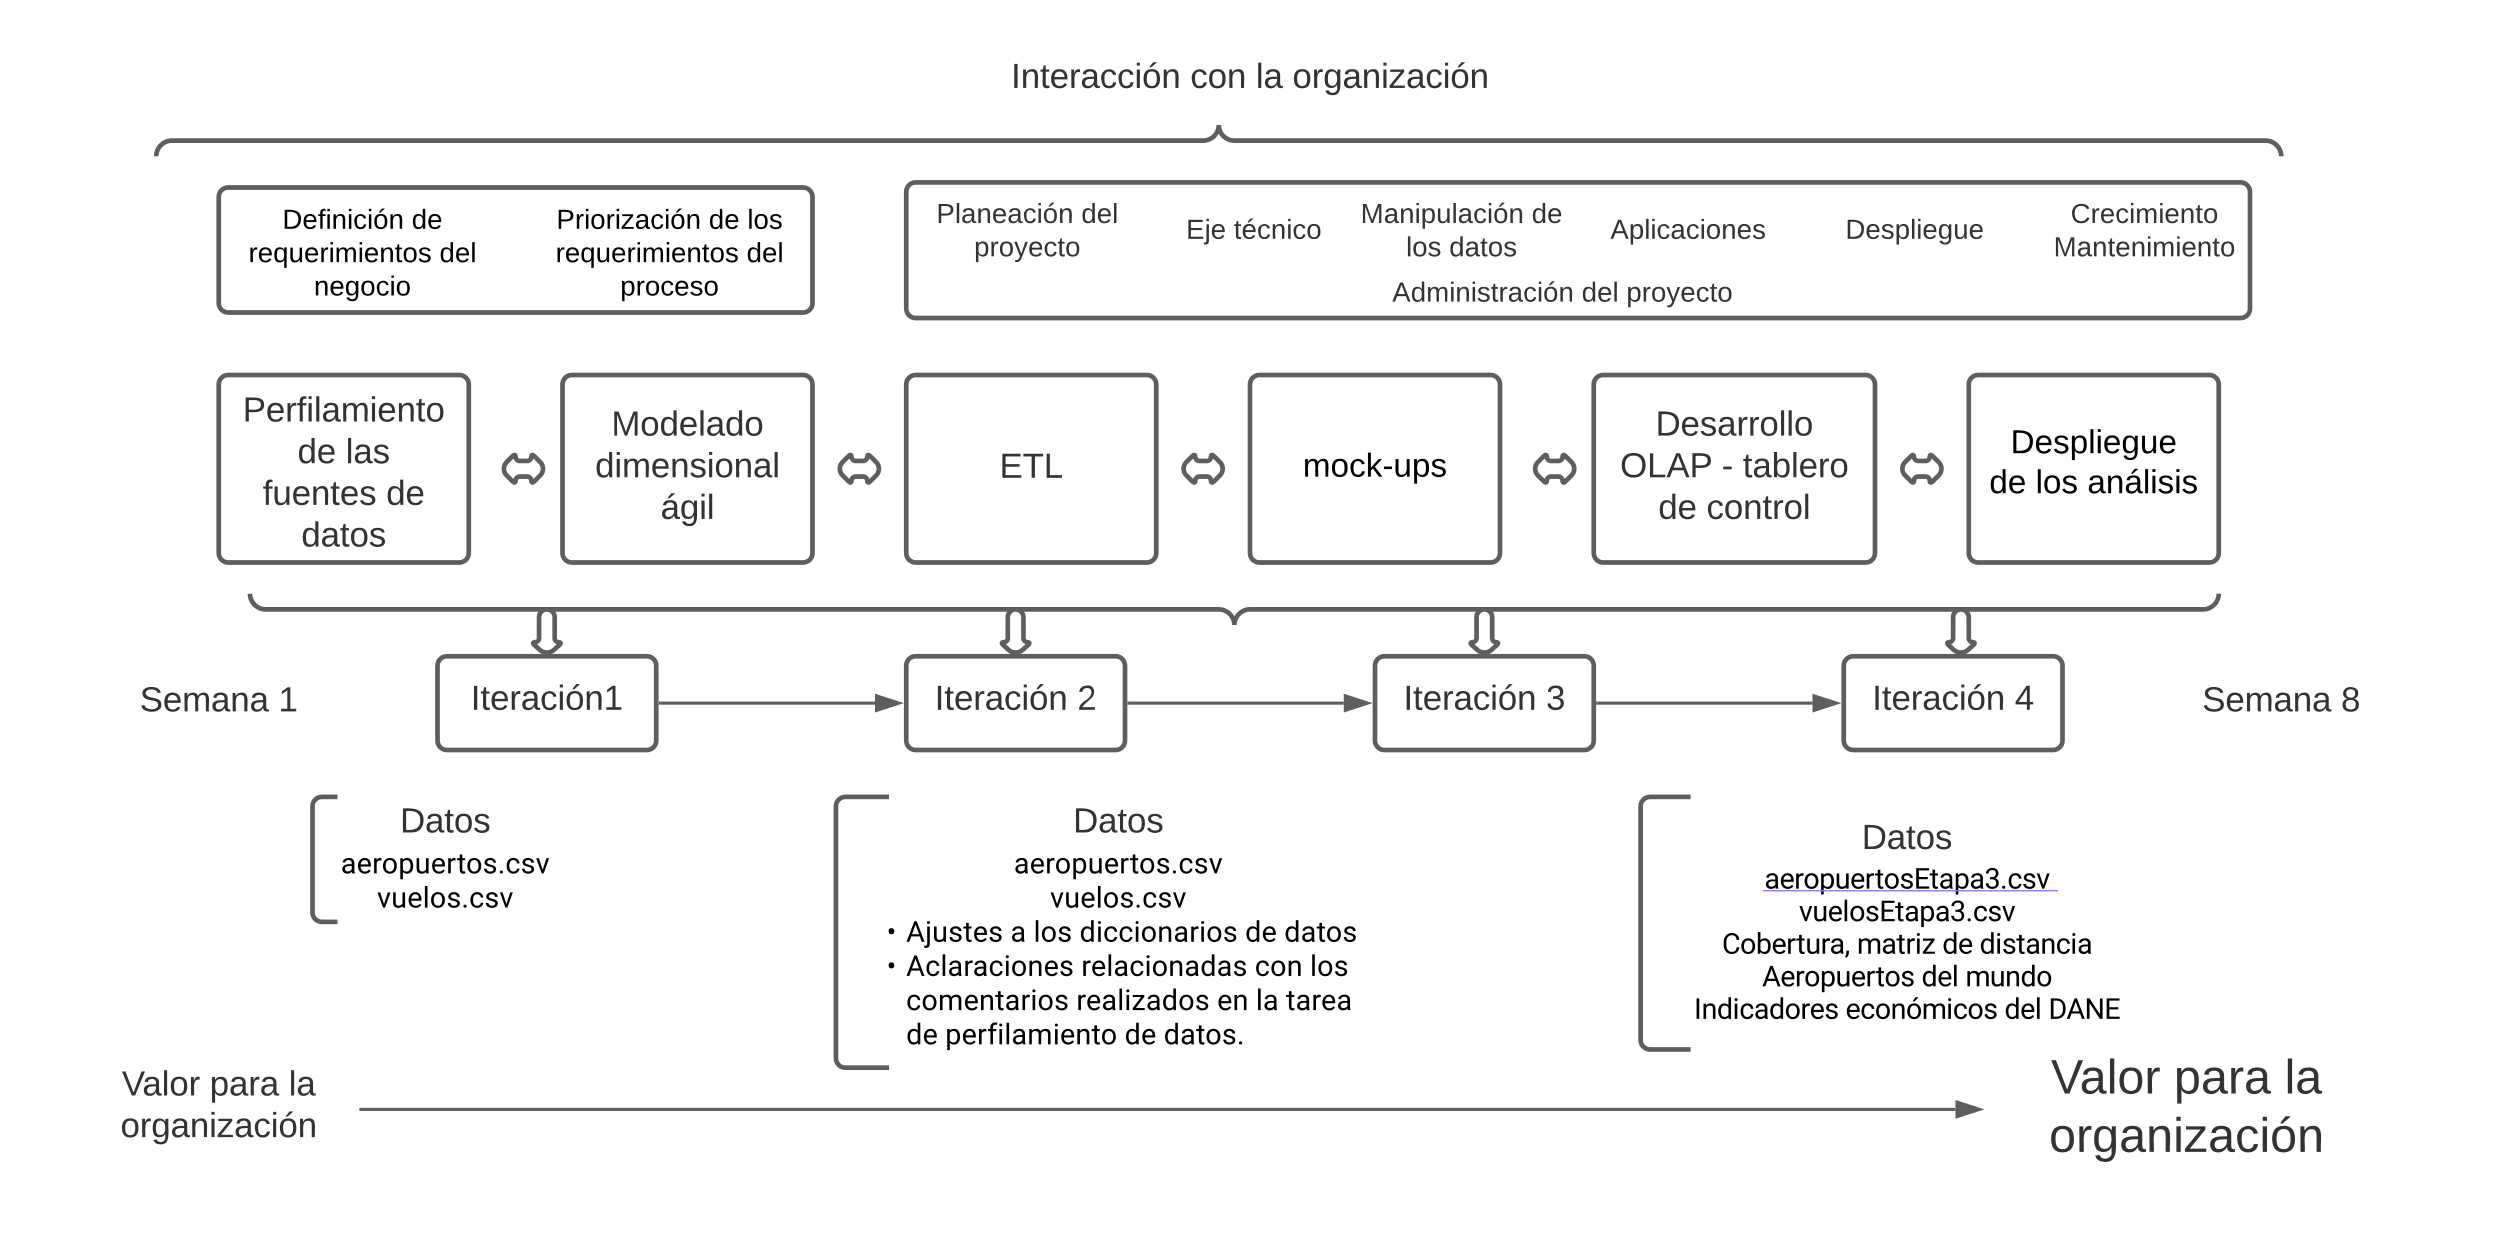 <svg xmlns="http://www.w3.org/2000/svg" xmlns:xlink="http://www.w3.org/1999/xlink" xmlns:lucid="lucid" width="1600" height="794.32"><g transform="translate(-20 -80)" lucid:page-tab-id="0_0"><path d="M380 326c0-3.3 2.7-6 6-6h148c3.3 0 6 2.7 6 6v108c0 3.3-2.7 6-6 6H386c-3.3 0-6-2.7-6-6z" stroke="#5e5e5e" stroke-width="3" fill="#fff"/><use xlink:href="#a" transform="matrix(1,0,0,1,392,332) translate(19.296 26.778)"/><use xlink:href="#b" transform="matrix(1,0,0,1,392,332) translate(8.864 53.444)"/><use xlink:href="#c" transform="matrix(1,0,0,1,392,332) translate(50.778 80.111)"/><path d="M600 326c0-3.3 2.7-6 6-6h148c3.3 0 6 2.7 6 6v108c0 3.3-2.7 6-6 6H606c-3.3 0-6-2.7-6-6z" stroke="#5e5e5e" stroke-width="3" fill="#fff"/><use xlink:href="#d" transform="matrix(1,0,0,1,612,332) translate(47.66 53.778)"/><g fill="none"><path d="M126 180c-3.3 0-6-2.7-6-6v-68c0-3.3 2.7-6 6-6h1348c3.3 0 6 2.7 6 6v68c0 3.3-2.7 6-6 6z"/><path d="M1480 180c0-5.52-4.48-10-10-10H810c-5.52 0-10-4.48-10-10 0 5.52-4.48 10-10 10H130c-5.52 0-10 4.48-10 10" stroke="#5e5e5e" stroke-width="3"/></g><path d="M500 106c0-3.3 2.7-6 6-6h628c3.3 0 6 2.7 6 6v51.33c0 3.32-2.7 6-6 6H506c-3.3 0-6-2.68-6-6z" stroke="#000" stroke-opacity="0" stroke-width="3" fill="#fff" fill-opacity="0"/><use xlink:href="#e" transform="matrix(1,0,0,1,505,105) translate(162.099 31.278)"/><use xlink:href="#f" transform="matrix(1,0,0,1,505,105) translate(276.79 31.278)"/><use xlink:href="#g" transform="matrix(1,0,0,1,505,105) translate(318.765 31.278)"/><use xlink:href="#h" transform="matrix(1,0,0,1,505,105) translate(342.16 31.278)"/><path d="M559.24 384.24c-2.34-2.34-2.34-6.14 0-8.48l4-4c.97-.97 1.76-.64 1.76.74s1.12 2.5 2.5 2.5h5c1.38 0 2.5-1.12 2.5-2.5s.8-1.7 1.77-.73l4 4c2.33 2.33 2.33 6.13 0 8.47l-4 4c-.98.97-1.77.64-1.77-.74s-1.12-2.5-2.5-2.5h-5c-1.38 0-2.5 1.12-2.5 2.5s-.8 1.7-1.77.73zM160 326c0-3.3 2.7-6 6-6h148c3.3 0 6 2.7 6 6v108c0 3.3-2.7 6-6 6H166c-3.3 0-6-2.7-6-6z" stroke="#5e5e5e" stroke-width="3" fill="#fff"/><use xlink:href="#i" transform="matrix(1,0,0,1,172,332) translate(3.34 17.778)"/><use xlink:href="#j" transform="matrix(1,0,0,1,172,332) translate(38.401 44.444)"/><use xlink:href="#k" transform="matrix(1,0,0,1,172,332) translate(69.265 44.444)"/><use xlink:href="#l" transform="matrix(1,0,0,1,172,332) translate(16.148 71.111)"/><use xlink:href="#m" transform="matrix(1,0,0,1,172,332) translate(95.16 71.111)"/><use xlink:href="#n" transform="matrix(1,0,0,1,172,332) translate(40.84 97.778)"/><path d="M344.24 384.24c-2.34-2.34-2.34-6.14 0-8.48l4-4c.97-.97 1.76-.64 1.76.74s1.12 2.5 2.5 2.5h5c1.38 0 2.5-1.12 2.5-2.5s.8-1.7 1.77-.73l4 4c2.33 2.33 2.33 6.13 0 8.47l-4 4c-.98.97-1.77.64-1.77-.74s-1.12-2.5-2.5-2.5h-5c-1.38 0-2.5 1.12-2.5 2.5s-.8 1.7-1.77.73zM820 326c0-3.3 2.7-6 6-6h148c3.3 0 6 2.7 6 6v108c0 3.3-2.7 6-6 6H826c-3.3 0-6-2.7-6-6z" stroke="#5e5e5e" stroke-width="3" fill="#fff"/><use xlink:href="#o" transform="matrix(1,0,0,1,832,332) translate(21.837 53.067)"/><path d="M1040 326c0-3.3 2.7-6 6-6h168c3.3 0 6 2.7 6 6v108c0 3.3-2.7 6-6 6h-168c-3.3 0-6-2.7-6-6z" stroke="#5e5e5e" stroke-width="3" fill="#fff"/><use xlink:href="#p" transform="matrix(1,0,0,1,1052,332) translate(27.537 26.778)"/><use xlink:href="#q" transform="matrix(1,0,0,1,1052,332) translate(4.852 53.444)"/><use xlink:href="#r" transform="matrix(1,0,0,1,1052,332) translate(69.852 53.444)"/><use xlink:href="#s" transform="matrix(1,0,0,1,1052,332) translate(83.37 53.444)"/><use xlink:href="#j" transform="matrix(1,0,0,1,1052,332) translate(29.296 80.111)"/><use xlink:href="#t" transform="matrix(1,0,0,1,1052,332) translate(60.16 80.111)"/><path d="M1280 326c0-3.3 2.7-6 6-6h148c3.3 0 6 2.7 6 6v108c0 3.3-2.7 6-6 6h-148c-3.3 0-6-2.7-6-6z" stroke="#5e5e5e" stroke-width="3" fill="#fff"/><use xlink:href="#u" transform="matrix(1,0,0,1,1292,332) translate(14.756 38.067)"/><use xlink:href="#v" transform="matrix(1,0,0,1,1292,332) translate(1.156 63.667)"/><use xlink:href="#w" transform="matrix(1,0,0,1,1292,332) translate(30.785 63.667)"/><use xlink:href="#x" transform="matrix(1,0,0,1,1292,332) translate(63.911 63.667)"/><path d="M779.24 384.24c-2.34-2.34-2.34-6.14 0-8.48l4-4c.97-.97 1.76-.64 1.76.74s1.12 2.5 2.5 2.5h5c1.38 0 2.5-1.12 2.5-2.5s.8-1.7 1.77-.73l4 4c2.33 2.33 2.33 6.13 0 8.47l-4 4c-.98.97-1.77.64-1.77-.74s-1.12-2.5-2.5-2.5h-5c-1.38 0-2.5 1.12-2.5 2.5s-.8 1.7-1.77.73zM1004.24 384.24c-2.34-2.34-2.34-6.14 0-8.48l4-4c.97-.97 1.76-.64 1.76.74s1.12 2.5 2.5 2.5h5c1.38 0 2.5-1.12 2.5-2.5s.8-1.7 1.77-.73l4 4c2.33 2.33 2.33 6.13 0 8.47l-4 4c-.98.97-1.77.64-1.77-.74s-1.12-2.5-2.5-2.5h-5c-1.38 0-2.5 1.12-2.5 2.5s-.8 1.7-1.77.73zM1239.24 384.24c-2.34-2.34-2.34-6.14 0-8.48l4-4c.97-.97 1.76-.64 1.76.74s1.12 2.5 2.5 2.5h5c1.38 0 2.5-1.12 2.5-2.5s.8-1.7 1.77-.73l4 4c2.33 2.33 2.33 6.13 0 8.47l-4 4c-.98.97-1.77.64-1.77-.74s-1.12-2.5-2.5-2.5h-5c-1.38 0-2.5 1.12-2.5 2.5s-.8 1.7-1.77.73zM300 506c0-3.3 2.7-6 6-6h128c3.3 0 6 2.7 6 6v48c0 3.3-2.7 6-6 6H306c-3.3 0-6-2.7-6-6z" stroke="#5e5e5e" stroke-width="3" fill="#fff"/><use xlink:href="#y" transform="matrix(1,0,0,1,312,512) translate(9.296 22.278)"/><path d="M600 506c0-3.3 2.7-6 6-6h128c3.3 0 6 2.7 6 6v48c0 3.3-2.7 6-6 6H606c-3.3 0-6-2.7-6-6z" stroke="#5e5e5e" stroke-width="3" fill="#fff"/><use xlink:href="#z" transform="matrix(1,0,0,1,612,512) translate(6.21 22.278)"/><use xlink:href="#A" transform="matrix(1,0,0,1,612,512) translate(97.444 22.278)"/><path d="M442.5 530H580" stroke="#5e5e5e" stroke-width="2" fill="none"/><path d="M442.53 531h-1.03v-2h1.03" fill="#5e5e5e"/><path d="M595.26 530L581 534.64v-9.28z" stroke="#5e5e5e" stroke-width="2" fill="#5e5e5e"/><path d="M220 596c0-3.3 2.7-6 6-6h148c3.3 0 6 2.7 6 6v68c0 3.3-2.7 6-6 6H226c-3.3 0-6-2.7-6-6z" fill="#fff" fill-opacity="0"/><path d="M236 590h-10c-3.3 0-6 2.7-6 6v68c0 3.3 2.7 6 6 6h10" stroke="#5e5e5e" stroke-width="3" fill="none"/><use xlink:href="#B" transform="matrix(1,0,0,1,235,595) translate(41.019 17.778)"/><use xlink:href="#C" transform="matrix(1,0,0,1,235,595) translate(3.108 43.984)"/><use xlink:href="#D" transform="matrix(1,0,0,1,235,595) translate(26.314 65.859)"/><use xlink:href="#E" transform="matrix(1,0,0,1,235,595) translate(70 87.483)"/><path d="M900 506c0-3.3 2.7-6 6-6h128c3.3 0 6 2.7 6 6v48c0 3.3-2.7 6-6 6H906c-3.3 0-6-2.7-6-6z" stroke="#5e5e5e" stroke-width="3" fill="#fff"/><use xlink:href="#z" transform="matrix(1,0,0,1,912,512) translate(6.21 22.278)"/><use xlink:href="#F" transform="matrix(1,0,0,1,912,512) translate(97.444 22.278)"/><path d="M555 596c0-3.3 2.7-6 6-6h328c3.3 0 6 2.7 6 6v161.32c0 3.3-2.7 6-6 6H561c-3.3 0-6-2.7-6-6z" fill="#fff" fill-opacity="0"/><path d="M589 590h-28c-3.3 0-6 2.7-6 6v161.32c0 3.3 2.7 6 6 6h28" stroke="#5e5e5e" stroke-width="3" fill="none"/><use xlink:href="#B" transform="matrix(1,0,0,1,581.25,595) translate(125.519 17.778)"/><use xlink:href="#G" transform="matrix(1,0,0,1,581.25,595) translate(87.608 43.984)"/><use xlink:href="#H" transform="matrix(1,0,0,1,581.25,595) translate(110.814 65.859)"/><use xlink:href="#I" transform="matrix(1,0,0,1,581.25,595) translate(6.189 87.734)"/><use xlink:href="#J" transform="matrix(1,0,0,1,581.25,595) translate(18.667 87.734)"/><use xlink:href="#K" transform="matrix(1,0,0,1,581.25,595) translate(85.449 87.734)"/><use xlink:href="#L" transform="matrix(1,0,0,1,581.25,595) translate(100.224 87.734)"/><use xlink:href="#M" transform="matrix(1,0,0,1,581.25,595) translate(129.646 87.734)"/><use xlink:href="#N" transform="matrix(1,0,0,1,581.25,595) translate(235.612 87.734)"/><use xlink:href="#O" transform="matrix(1,0,0,1,581.25,595) translate(260.65 87.734)"/><use xlink:href="#I" transform="matrix(1,0,0,1,581.25,595) translate(6.189 109.609)"/><use xlink:href="#P" transform="matrix(1,0,0,1,581.25,595) translate(18.667 109.609)"/><use xlink:href="#Q" transform="matrix(1,0,0,1,581.25,595) translate(130.785 109.609)"/><use xlink:href="#R" transform="matrix(1,0,0,1,581.25,595) translate(241.828 109.609)"/><use xlink:href="#S" transform="matrix(1,0,0,1,581.25,595) translate(277.165 109.609)"/><use xlink:href="#T" transform="matrix(1,0,0,1,581.25,595) translate(18.667 131.484)"/><use xlink:href="#U" transform="matrix(1,0,0,1,581.25,595) translate(127.622 131.484)"/><use xlink:href="#V" transform="matrix(1,0,0,1,581.25,595) translate(217.693 131.484)"/><use xlink:href="#W" transform="matrix(1,0,0,1,581.25,595) translate(242.503 131.484)"/><use xlink:href="#X" transform="matrix(1,0,0,1,581.25,595) translate(261.807 131.484)"/><use xlink:href="#N" transform="matrix(1,0,0,1,581.25,595) translate(18.667 153.359)"/><use xlink:href="#Y" transform="matrix(1,0,0,1,581.25,595) translate(43.704 153.359)"/><use xlink:href="#N" transform="matrix(1,0,0,1,581.25,595) translate(158.475 153.359)"/><use xlink:href="#Z" transform="matrix(1,0,0,1,581.25,595) translate(183.513 153.359)"/><use xlink:href="#E" transform="matrix(1,0,0,1,581.25,595) translate(18.667 174.983)"/><path d="M1200 506c0-3.3 2.7-6 6-6h128c3.3 0 6 2.7 6 6v48c0 3.3-2.7 6-6 6h-128c-3.3 0-6-2.7-6-6z" stroke="#5e5e5e" stroke-width="3" fill="#fff"/><use xlink:href="#z" transform="matrix(1,0,0,1,1212,512) translate(6.21 22.278)"/><use xlink:href="#aa" transform="matrix(1,0,0,1,1212,512) translate(97.444 22.278)"/><path d="M1070 596c0-3.3 2.7-6 6-6h308c3.3 0 6 2.7 6 6v149.67c0 3.3-2.7 6-6 6h-308c-3.3 0-6-2.7-6-6z" fill="#fff" fill-opacity="0"/><path d="M1102 590h-26c-3.3 0-6 2.7-6 6v149.67c0 3.3 2.7 6 6 6h26" stroke="#5e5e5e" stroke-width="3" fill="none"/><g><use xlink:href="#ab" transform="matrix(1,0,0,1,1095,595) translate(116.519 28.361)"/><use xlink:href="#ac" transform="matrix(1,0,0,1,1095,595) translate(54.189 53.743)"/><use xlink:href="#ad" transform="matrix(1,0,0,1,1095,595) translate(76.29 74.576)"/><use xlink:href="#ae" transform="matrix(1,0,0,1,1095,595) translate(27.041 95.41)"/><use xlink:href="#af" transform="matrix(1,0,0,1,1095,595) translate(113.43 95.41)"/><use xlink:href="#ag" transform="matrix(1,0,0,1,1095,595) translate(168.03 95.41)"/><use xlink:href="#ah" transform="matrix(1,0,0,1,1095,595) translate(191.876 95.41)"/><use xlink:href="#ai" transform="matrix(1,0,0,1,1095,595) translate(52.753 116.243)"/><use xlink:href="#aj" transform="matrix(1,0,0,1,1095,595) translate(154.732 116.243)"/><use xlink:href="#ak" transform="matrix(1,0,0,1,1095,595) translate(182.891 116.243)"/><use xlink:href="#al" transform="matrix(1,0,0,1,1095,595) translate(9.155 137.076)"/><use xlink:href="#am" transform="matrix(1,0,0,1,1095,595) translate(106.116 137.076)"/><use xlink:href="#aj" transform="matrix(1,0,0,1,1095,595) translate(207.835 137.076)"/><use xlink:href="#an" transform="matrix(1,0,0,1,1095,595) translate(235.995 137.076)"/></g><g transform="matrix(1,0,0,1,1095,595)"><a xlink:href="http://aeropuertosEtapa3.csv" target="_blank"><path class="lucid-link lucid-hotspot lucid-overlay-hotspot" fill-opacity="0" d="M54.2 37.25h187v20.83h-187z"/></a></g><path d="M742.5 530H880" stroke="#5e5e5e" stroke-width="2" fill="none"/><path d="M742.53 531h-1.03v-2h1.03" fill="#5e5e5e"/><path d="M895.26 530L881 534.64v-9.28z" stroke="#5e5e5e" stroke-width="2" fill="#5e5e5e"/><path d="M1042.5 530H1180" stroke="#5e5e5e" stroke-width="2" fill="none"/><path d="M1042.53 531h-1.03v-2h1.03" fill="#5e5e5e"/><path d="M1195.26 530l-14.26 4.64v-9.28z" stroke="#5e5e5e" stroke-width="2" fill="#5e5e5e"/><path d="M40 506c0-3.3 2.7-6 6-6h228c3.3 0 6 2.7 6 6v48c0 3.3-2.7 6-6 6H46c-3.3 0-6-2.7-6-6z" stroke="#000" stroke-opacity="0" stroke-width="3" fill="#fff" fill-opacity="0"/><g><use xlink:href="#ao" transform="matrix(1,0,0,1,45,505) translate(64.414 30.278)"/><use xlink:href="#ap" transform="matrix(1,0,0,1,45,505) translate(153.241 30.278)"/></g><path d="M1360 506c0-3.3 2.7-6 6-6h228c3.3 0 6 2.7 6 6v48c0 3.3-2.7 6-6 6h-228c-3.3 0-6-2.7-6-6z" stroke="#000" stroke-opacity="0" stroke-width="3" fill="#fff" fill-opacity="0"/><g><use xlink:href="#ao" transform="matrix(1,0,0,1,1365,505) translate(64.414 30.278)"/><use xlink:href="#aq" transform="matrix(1,0,0,1,1365,505) translate(153.241 30.278)"/></g><g fill="none"><path d="M1434 460c3.3 0 6 2.7 6 6v68c0 3.3-2.7 6-6 6H186c-3.3 0-6-2.7-6-6v-68c0-3.3 2.7-6 6-6z"/><path d="M180 460c0 5.52 4.48 10 10 10h610c5.52 0 10 4.48 10 10 0-5.52 4.48-10 10-10h610c5.52 0 10-4.48 10-10" stroke="#5e5e5e" stroke-width="3"/></g><g><path d="M370 470c2.76 0 5 2.24 5 5v13.5c0 1.38 1.12 2.5 2.5 2.5s1.67.75.64 1.67l-3.68 3.32c-2.46 2.2-6.46 2.2-8.92 0l-3.68-3.33c-1.03-.92-.74-1.67.64-1.67s2.5-1.12 2.5-2.5V475c0-2.76 2.24-5 5-5z" stroke="#5e5e5e" stroke-width="3" fill="#fff"/></g><g><path d="M670 470c2.76 0 5 2.24 5 5v13.5c0 1.38 1.12 2.5 2.5 2.5s1.67.75.64 1.67l-3.68 3.32c-2.46 2.2-6.46 2.2-8.92 0l-3.68-3.33c-1.03-.92-.74-1.67.64-1.67s2.5-1.12 2.5-2.5V475c0-2.76 2.24-5 5-5z" stroke="#5e5e5e" stroke-width="3" fill="#fff"/></g><g><path d="M970 470c2.76 0 5 2.24 5 5v13.5c0 1.38 1.12 2.5 2.5 2.5s1.67.75.64 1.67l-3.68 3.32c-2.46 2.2-6.46 2.2-8.92 0l-3.68-3.33c-1.03-.92-.74-1.67.64-1.67s2.5-1.12 2.5-2.5V475c0-2.76 2.24-5 5-5z" stroke="#5e5e5e" stroke-width="3" fill="#fff"/></g><g><path d="M1275 470c2.76 0 5 2.24 5 5v13.5c0 1.38 1.12 2.5 2.5 2.5s1.67.75.64 1.67l-3.68 3.32c-2.46 2.2-6.46 2.2-8.92 0l-3.68-3.33c-1.03-.92-.74-1.67.64-1.67s2.5-1.12 2.5-2.5V475c0-2.76 2.24-5 5-5z" stroke="#5e5e5e" stroke-width="3" fill="#fff"/></g><path d="M70 764.33c0-3.3 2.7-6 6-6h168c3.3 0 6 2.7 6 6v51.34c0 3.3-2.7 6-6 6H76c-3.3 0-6-2.7-6-6z" stroke="#000" stroke-opacity="0" stroke-width="3" fill="#fff" fill-opacity="0"/><g><use xlink:href="#ar" transform="matrix(1,0,0,1,75,763.333) translate(22.994 17.778)"/><use xlink:href="#as" transform="matrix(1,0,0,1,75,763.333) translate(79.228 17.778)"/><use xlink:href="#at" transform="matrix(1,0,0,1,75,763.333) translate(129.784 17.778)"/><use xlink:href="#h" transform="matrix(1,0,0,1,75,763.333) translate(22.13 44.444)"/></g><path d="M1317.93 738.32c0-3.3 2.7-6 6-6H1514c3.3 0 6 2.7 6 6v110c0 3.3-2.7 6-6 6h-190.07c-3.3 0-6-2.7-6-6z" stroke="#000" stroke-opacity="0" stroke-width="3" fill="#fff" fill-opacity="0"/><g><use xlink:href="#au" transform="matrix(1,0,0,1,1322.933,737.321) translate(9.691 42.545)"/><use xlink:href="#av" transform="matrix(1,0,0,1,1322.933,737.321) translate(88.42 42.545)"/><use xlink:href="#aw" transform="matrix(1,0,0,1,1322.933,737.321) translate(159.198 42.545)"/><use xlink:href="#ax" transform="matrix(1,0,0,1,1322.933,737.321) translate(8.481 79.878)"/></g><path d="M160 206c0-3.3 2.7-6 6-6h368c3.3 0 6 2.7 6 6v68c0 3.3-2.7 6-6 6H166c-3.3 0-6-2.7-6-6z" stroke="#5e5e5e" stroke-width="3" fill="#fff"/><path d="M160 206c0-3.3 2.7-6 6-6h171.45c3.3 0 6 2.7 6 6v74.8c0 3.3-2.7 6-6 6H166c-3.3 0-6-2.7-6-6z" stroke="#000" stroke-opacity="0" stroke-width="3" fill="#fff" fill-opacity="0"/><g><use xlink:href="#ay" transform="matrix(1,0,0,1,165,205) translate(35.741 21.441)"/><use xlink:href="#az" transform="matrix(1,0,0,1,165,205) translate(118.506 21.441)"/><use xlink:href="#aA" transform="matrix(1,0,0,1,165,205) translate(14.062 42.774)"/><use xlink:href="#aB" transform="matrix(1,0,0,1,165,205) translate(136.284 42.774)"/><use xlink:href="#aC" transform="matrix(1,0,0,1,165,205) translate(55.914 64.108)"/></g><path d="M356.55 206c0-3.3 2.7-6 6-6H534c3.3 0 6 2.7 6 6v74.8c0 3.3-2.7 6-6 6H362.55c-3.3 0-6-2.7-6-6z" stroke="#000" stroke-opacity="0" stroke-width="3" fill="#fff" fill-opacity="0"/><g><use xlink:href="#aD" transform="matrix(1,0,0,1,361.552,205) translate(14.556 21.441)"/><use xlink:href="#aE" transform="matrix(1,0,0,1,361.552,205) translate(112.086 21.441)"/><use xlink:href="#aF" transform="matrix(1,0,0,1,361.552,205) translate(136.778 21.441)"/><use xlink:href="#aA" transform="matrix(1,0,0,1,361.552,205) translate(14.062 42.774)"/><use xlink:href="#aB" transform="matrix(1,0,0,1,361.552,205) translate(136.284 42.774)"/><use xlink:href="#aG" transform="matrix(1,0,0,1,361.552,205) translate(55.42 64.108)"/></g><path d="M600 202.74c0-3.3 2.7-6 6-6h848c3.3 0 6 2.7 6 6v74.8c0 3.3-2.7 6-6 6H606c-3.3 0-6-2.7-6-6z" stroke="#5e5e5e" stroke-width="3" fill="#fff"/><path d="M780 256.06c0-3.3 2.7-6 6-6h468c3.3 0 6 2.7 6 6v28c0 3.3-2.7 6-6 6H786c-3.3 0-6-2.7-6-6z" stroke="#000" stroke-opacity="0" stroke-width="3" fill="#fff" fill-opacity="0"/><g><use xlink:href="#aH" transform="matrix(1,0,0,1,785,255.06) translate(126.037 17.972)"/><use xlink:href="#aI" transform="matrix(1,0,0,1,785,255.06) translate(247.272 17.972)"/><use xlink:href="#aJ" transform="matrix(1,0,0,1,785,255.06) translate(275.864 17.972)"/></g><path d="M605 202.74c0-3.3 2.7-6 6-6h133c3.3 0 6 2.7 6 6v51.33c0 3.32-2.7 6-6 6H611c-3.3 0-6-2.68-6-6z" stroke="#000" stroke-opacity="0" stroke-width="3" fill="#fff" fill-opacity="0"/><g><use xlink:href="#aK" transform="matrix(1,0,0,1,610,201.74) translate(9.302 20.972)"/><use xlink:href="#aL" transform="matrix(1,0,0,1,610,201.74) translate(102.043 20.972)"/><use xlink:href="#aJ" transform="matrix(1,0,0,1,610,201.74) translate(33.451 42.306)"/></g><path d="M750 202.74c0-3.3 2.7-6 6-6h133c3.3 0 6 2.7 6 6v51.33c0 3.32-2.7 6-6 6H756c-3.3 0-6-2.68-6-6z" stroke="#000" stroke-opacity="0" stroke-width="3" fill="#fff" fill-opacity="0"/><g><use xlink:href="#aM" transform="matrix(1,0,0,1,755,201.74) translate(24.093 31.097)"/><use xlink:href="#aN" transform="matrix(1,0,0,1,755,201.74) translate(54.66 31.097)"/></g><path d="M882.93 202.74c0-3.3 2.7-6 6-6h133c3.32 0 6 2.7 6 6v51.33c0 3.32-2.68 6-6 6h-133c-3.3 0-6-2.68-6-6z" stroke="#000" stroke-opacity="0" stroke-width="3" fill="#fff" fill-opacity="0"/><g><use xlink:href="#aO" transform="matrix(1,0,0,1,887.933,201.74) translate(2.907 20.972)"/><use xlink:href="#aP" transform="matrix(1,0,0,1,887.933,201.74) translate(112.34 20.972)"/><use xlink:href="#aQ" transform="matrix(1,0,0,1,887.933,201.74) translate(31.969 42.306)"/><use xlink:href="#aR" transform="matrix(1,0,0,1,887.933,201.74) translate(59.574 42.306)"/></g><path d="M1027.93 202.74c0-3.3 2.7-6 6-6h133c3.32 0 6 2.7 6 6v51.33c0 3.32-2.68 6-6 6h-133c-3.3 0-6-2.68-6-6z" stroke="#000" stroke-opacity="0" stroke-width="3" fill="#fff" fill-opacity="0"/><g><use xlink:href="#aS" transform="matrix(1,0,0,1,1032.933,201.74) translate(17.698 31.097)"/></g><path d="M1172.93 202.74c0-3.3 2.7-6 6-6h133c3.32 0 6 2.7 6 6v51.33c0 3.32-2.68 6-6 6h-133c-3.3 0-6-2.68-6-6z" stroke="#000" stroke-opacity="0" stroke-width="3" fill="#fff" fill-opacity="0"/><g><use xlink:href="#aT" transform="matrix(1,0,0,1,1177.933,201.74) translate(23.13 31.097)"/></g><path d="M1320 202.74c0-3.3 2.7-6 6-6h133c3.3 0 6 2.7 6 6v51.33c0 3.32-2.7 6-6 6h-133c-3.3 0-6-2.68-6-6z" stroke="#000" stroke-opacity="0" stroke-width="3" fill="#fff" fill-opacity="0"/><g><use xlink:href="#aU" transform="matrix(1,0,0,1,1325,201.74) translate(20.216 20.972)"/><use xlink:href="#aV" transform="matrix(1,0,0,1,1325,201.74) translate(9.327 42.306)"/></g><path d="M251 790h1020.5" stroke="#5e5e5e" stroke-width="2" fill="none"/><path d="M251.03 791H250v-2h1.03" fill="#5e5e5e"/><path d="M1286.76 790l-14.26 4.64v-9.28z" stroke="#5e5e5e" stroke-width="2" fill="#5e5e5e"/><defs><path fill="#333" d="M240 0l2-218c-23 76-54 145-80 218h-23L58-218 59 0H30v-248h44l77 211c21-75 51-140 76-211h43V0h-30" id="aW"/><path fill="#333" d="M100-194c62-1 85 37 85 99 1 63-27 99-86 99S16-35 15-95c0-66 28-99 85-99zM99-20c44 1 53-31 53-75 0-43-8-75-51-75s-53 32-53 75 10 74 51 75" id="aX"/><path fill="#333" d="M85-194c31 0 48 13 60 33l-1-100h32l1 261h-30c-2-10 0-23-3-31C134-8 116 4 85 4 32 4 16-35 15-94c0-66 23-100 70-100zm9 24c-40 0-46 34-46 75 0 40 6 74 45 74 42 0 51-32 51-76 0-42-9-74-50-73" id="aY"/><path fill="#333" d="M100-194c63 0 86 42 84 106H49c0 40 14 67 53 68 26 1 43-12 49-29l28 8c-11 28-37 45-77 45C44 4 14-33 15-96c1-61 26-98 85-98zm52 81c6-60-76-77-97-28-3 7-6 17-6 28h103" id="aZ"/><path fill="#333" d="M24 0v-261h32V0H24" id="ba"/><path fill="#333" d="M141-36C126-15 110 5 73 4 37 3 15-17 15-53c-1-64 63-63 125-63 3-35-9-54-41-54-24 1-41 7-42 31l-33-3c5-37 33-52 76-52 45 0 72 20 72 64v82c-1 20 7 32 28 27v20c-31 9-61-2-59-35zM48-53c0 20 12 33 32 33 41-3 63-29 60-74-43 2-92-5-92 41" id="bb"/><g id="a"><use transform="matrix(0.062,0,0,0.062,0,0)" xlink:href="#aW"/><use transform="matrix(0.062,0,0,0.062,18.457,0)" xlink:href="#aX"/><use transform="matrix(0.062,0,0,0.062,30.802,0)" xlink:href="#aY"/><use transform="matrix(0.062,0,0,0.062,43.148,0)" xlink:href="#aZ"/><use transform="matrix(0.062,0,0,0.062,55.494,0)" xlink:href="#ba"/><use transform="matrix(0.062,0,0,0.062,60.37,0)" xlink:href="#bb"/><use transform="matrix(0.062,0,0,0.062,72.716,0)" xlink:href="#aY"/><use transform="matrix(0.062,0,0,0.062,85.062,0)" xlink:href="#aX"/></g><path fill="#333" d="M24-231v-30h32v30H24zM24 0v-190h32V0H24" id="bc"/><path fill="#333" d="M210-169c-67 3-38 105-44 169h-31v-121c0-29-5-50-35-48C34-165 62-65 56 0H25l-1-190h30c1 10-1 24 2 32 10-44 99-50 107 0 11-21 27-35 58-36 85-2 47 119 55 194h-31v-121c0-29-5-49-35-48" id="bd"/><path fill="#333" d="M117-194c89-4 53 116 60 194h-32v-121c0-31-8-49-39-48C34-167 62-67 57 0H25l-1-190h30c1 10-1 24 2 32 11-22 29-35 61-36" id="be"/><path fill="#333" d="M135-143c-3-34-86-38-87 0 15 53 115 12 119 90S17 21 10-45l28-5c4 36 97 45 98 0-10-56-113-15-118-90-4-57 82-63 122-42 12 7 21 19 24 35" id="bf"/><g id="b"><use transform="matrix(0.062,0,0,0.062,0,0)" xlink:href="#aY"/><use transform="matrix(0.062,0,0,0.062,12.346,0)" xlink:href="#bc"/><use transform="matrix(0.062,0,0,0.062,17.222,0)" xlink:href="#bd"/><use transform="matrix(0.062,0,0,0.062,35.679,0)" xlink:href="#aZ"/><use transform="matrix(0.062,0,0,0.062,48.025,0)" xlink:href="#be"/><use transform="matrix(0.062,0,0,0.062,60.37,0)" xlink:href="#bf"/><use transform="matrix(0.062,0,0,0.062,71.481,0)" xlink:href="#bc"/><use transform="matrix(0.062,0,0,0.062,76.358,0)" xlink:href="#aX"/><use transform="matrix(0.062,0,0,0.062,88.704,0)" xlink:href="#be"/><use transform="matrix(0.062,0,0,0.062,101.049,0)" xlink:href="#bb"/><use transform="matrix(0.062,0,0,0.062,113.395,0)" xlink:href="#ba"/></g><path fill="#333" d="M141-36C126-15 110 5 73 4 37 3 15-17 15-53c-1-64 63-63 125-63 3-35-9-54-41-54-24 1-41 7-42 31l-33-3c5-37 33-52 76-52 45 0 72 20 72 64v82c-1 20 7 32 28 27v20c-31 9-61-2-59-35zM48-53c0 20 12 33 32 33 41-3 63-29 60-74-43 2-92-5-92 41zm25-158c8-23 27-35 38-54h36v5l-58 49H73" id="bg"/><path fill="#333" d="M177-190C167-65 218 103 67 71c-23-6-38-20-44-43l32-5c15 47 100 32 89-28v-30C133-14 115 1 83 1 29 1 15-40 15-95c0-56 16-97 71-98 29-1 48 16 59 35 1-10 0-23 2-32h30zM94-22c36 0 50-32 50-73 0-42-14-75-50-75-39 0-46 34-46 75s6 73 46 73" id="bh"/><g id="c"><use transform="matrix(0.062,0,0,0.062,0,0)" xlink:href="#bg"/><use transform="matrix(0.062,0,0,0.062,12.346,0)" xlink:href="#bh"/><use transform="matrix(0.062,0,0,0.062,24.691,0)" xlink:href="#bc"/><use transform="matrix(0.062,0,0,0.062,29.568,0)" xlink:href="#ba"/></g><path fill="#333" d="M30 0v-248h187v28H63v79h144v27H63v87h162V0H30" id="bi"/><path fill="#333" d="M127-220V0H93v-220H8v-28h204v28h-85" id="bj"/><path fill="#333" d="M30 0v-248h33v221h125V0H30" id="bk"/><g id="d"><use transform="matrix(0.062,0,0,0.062,0,0)" xlink:href="#bi"/><use transform="matrix(0.062,0,0,0.062,14.815,0)" xlink:href="#bj"/><use transform="matrix(0.062,0,0,0.062,28.333,0)" xlink:href="#bk"/></g><path fill="#333" d="M33 0v-248h34V0H33" id="bl"/><path fill="#333" d="M59-47c-2 24 18 29 38 22v24C64 9 27 4 27-40v-127H5v-23h24l9-43h21v43h35v23H59v120" id="bm"/><path fill="#333" d="M114-163C36-179 61-72 57 0H25l-1-190h30c1 12-1 29 2 39 6-27 23-49 58-41v29" id="bn"/><path fill="#333" d="M96-169c-40 0-48 33-48 73s9 75 48 75c24 0 41-14 43-38l32 2c-6 37-31 61-74 61-59 0-76-41-82-99-10-93 101-131 147-64 4 7 5 14 7 22l-32 3c-4-21-16-35-41-35" id="bo"/><path fill="#333" d="M100-194c62-1 85 37 85 99 1 63-27 99-86 99S16-35 15-95c0-66 28-99 85-99zM99-20c44 1 53-31 53-75 0-43-8-75-51-75s-53 32-53 75 10 74 51 75zM76-211c8-23 27-35 38-54h36v5l-58 49H76" id="bp"/><g id="e"><use transform="matrix(0.062,0,0,0.062,0,0)" xlink:href="#bl"/><use transform="matrix(0.062,0,0,0.062,6.173,0)" xlink:href="#be"/><use transform="matrix(0.062,0,0,0.062,18.519,0)" xlink:href="#bm"/><use transform="matrix(0.062,0,0,0.062,24.691,0)" xlink:href="#aZ"/><use transform="matrix(0.062,0,0,0.062,37.037,0)" xlink:href="#bn"/><use transform="matrix(0.062,0,0,0.062,44.383,0)" xlink:href="#bb"/><use transform="matrix(0.062,0,0,0.062,56.728,0)" xlink:href="#bo"/><use transform="matrix(0.062,0,0,0.062,67.84,0)" xlink:href="#bo"/><use transform="matrix(0.062,0,0,0.062,78.951,0)" xlink:href="#bc"/><use transform="matrix(0.062,0,0,0.062,83.827,0)" xlink:href="#bp"/><use transform="matrix(0.062,0,0,0.062,96.173,0)" xlink:href="#be"/></g><g id="f"><use transform="matrix(0.062,0,0,0.062,0,0)" xlink:href="#bo"/><use transform="matrix(0.062,0,0,0.062,11.111,0)" xlink:href="#aX"/><use transform="matrix(0.062,0,0,0.062,23.457,0)" xlink:href="#be"/></g><g id="g"><use transform="matrix(0.062,0,0,0.062,0,0)" xlink:href="#ba"/><use transform="matrix(0.062,0,0,0.062,4.877,0)" xlink:href="#bb"/></g><path fill="#333" d="M9 0v-24l116-142H16v-24h144v24L44-24h123V0H9" id="bq"/><g id="h"><use transform="matrix(0.062,0,0,0.062,0,0)" xlink:href="#aX"/><use transform="matrix(0.062,0,0,0.062,12.346,0)" xlink:href="#bn"/><use transform="matrix(0.062,0,0,0.062,19.691,0)" xlink:href="#bh"/><use transform="matrix(0.062,0,0,0.062,32.037,0)" xlink:href="#bb"/><use transform="matrix(0.062,0,0,0.062,44.383,0)" xlink:href="#be"/><use transform="matrix(0.062,0,0,0.062,56.728,0)" xlink:href="#bc"/><use transform="matrix(0.062,0,0,0.062,61.605,0)" xlink:href="#bq"/><use transform="matrix(0.062,0,0,0.062,72.716,0)" xlink:href="#bb"/><use transform="matrix(0.062,0,0,0.062,85.062,0)" xlink:href="#bo"/><use transform="matrix(0.062,0,0,0.062,96.173,0)" xlink:href="#bc"/><use transform="matrix(0.062,0,0,0.062,101.049,0)" xlink:href="#bp"/><use transform="matrix(0.062,0,0,0.062,113.395,0)" xlink:href="#be"/></g><path fill="#333" d="M30-248c87 1 191-15 191 75 0 78-77 80-158 76V0H30v-248zm33 125c57 0 124 11 124-50 0-59-68-47-124-48v98" id="br"/><path fill="#333" d="M101-234c-31-9-42 10-38 44h38v23H63V0H32v-167H5v-23h27c-7-52 17-82 69-68v24" id="bs"/><g id="i"><use transform="matrix(0.062,0,0,0.062,0,0)" xlink:href="#br"/><use transform="matrix(0.062,0,0,0.062,14.815,0)" xlink:href="#aZ"/><use transform="matrix(0.062,0,0,0.062,27.16,0)" xlink:href="#bn"/><use transform="matrix(0.062,0,0,0.062,34.506,0)" xlink:href="#bs"/><use transform="matrix(0.062,0,0,0.062,40.679,0)" xlink:href="#bc"/><use transform="matrix(0.062,0,0,0.062,45.556,0)" xlink:href="#ba"/><use transform="matrix(0.062,0,0,0.062,50.432,0)" xlink:href="#bb"/><use transform="matrix(0.062,0,0,0.062,62.778,0)" xlink:href="#bd"/><use transform="matrix(0.062,0,0,0.062,81.235,0)" xlink:href="#bc"/><use transform="matrix(0.062,0,0,0.062,86.111,0)" xlink:href="#aZ"/><use transform="matrix(0.062,0,0,0.062,98.457,0)" xlink:href="#be"/><use transform="matrix(0.062,0,0,0.062,110.802,0)" xlink:href="#bm"/><use transform="matrix(0.062,0,0,0.062,116.975,0)" xlink:href="#aX"/></g><g id="j"><use transform="matrix(0.062,0,0,0.062,0,0)" xlink:href="#aY"/><use transform="matrix(0.062,0,0,0.062,12.346,0)" xlink:href="#aZ"/></g><g id="k"><use transform="matrix(0.062,0,0,0.062,0,0)" xlink:href="#ba"/><use transform="matrix(0.062,0,0,0.062,4.877,0)" xlink:href="#bb"/><use transform="matrix(0.062,0,0,0.062,17.222,0)" xlink:href="#bf"/></g><path fill="#333" d="M84 4C-5 8 30-112 23-190h32v120c0 31 7 50 39 49 72-2 45-101 50-169h31l1 190h-30c-1-10 1-25-2-33-11 22-28 36-60 37" id="bt"/><g id="l"><use transform="matrix(0.062,0,0,0.062,0,0)" xlink:href="#bs"/><use transform="matrix(0.062,0,0,0.062,6.173,0)" xlink:href="#bt"/><use transform="matrix(0.062,0,0,0.062,18.519,0)" xlink:href="#aZ"/><use transform="matrix(0.062,0,0,0.062,30.864,0)" xlink:href="#be"/><use transform="matrix(0.062,0,0,0.062,43.21,0)" xlink:href="#bm"/><use transform="matrix(0.062,0,0,0.062,49.383,0)" xlink:href="#aZ"/><use transform="matrix(0.062,0,0,0.062,61.728,0)" xlink:href="#bf"/></g><g id="m"><use transform="matrix(0.062,0,0,0.062,0,0)" xlink:href="#aY"/><use transform="matrix(0.062,0,0,0.062,12.346,0)" xlink:href="#aZ"/></g><g id="n"><use transform="matrix(0.062,0,0,0.062,0,0)" xlink:href="#aY"/><use transform="matrix(0.062,0,0,0.062,12.346,0)" xlink:href="#bb"/><use transform="matrix(0.062,0,0,0.062,24.691,0)" xlink:href="#bm"/><use transform="matrix(0.062,0,0,0.062,30.864,0)" xlink:href="#aX"/><use transform="matrix(0.062,0,0,0.062,43.21,0)" xlink:href="#bf"/></g><path d="M210-169c-67 3-38 105-44 169h-31v-121c0-29-5-50-35-48C34-165 62-65 56 0H25l-1-190h30c1 10-1 24 2 32 10-44 99-50 107 0 11-21 27-35 58-36 85-2 47 119 55 194h-31v-121c0-29-5-49-35-48" id="bu"/><path d="M100-194c62-1 85 37 85 99 1 63-27 99-86 99S16-35 15-95c0-66 28-99 85-99zM99-20c44 1 53-31 53-75 0-43-8-75-51-75s-53 32-53 75 10 74 51 75" id="bv"/><path d="M96-169c-40 0-48 33-48 73s9 75 48 75c24 0 41-14 43-38l32 2c-6 37-31 61-74 61-59 0-76-41-82-99-10-93 101-131 147-64 4 7 5 14 7 22l-32 3c-4-21-16-35-41-35" id="bw"/><path d="M143 0L79-87 56-68V0H24v-261h32v163l83-92h37l-77 82L181 0h-38" id="bx"/><path d="M16-82v-28h88v28H16" id="by"/><path d="M84 4C-5 8 30-112 23-190h32v120c0 31 7 50 39 49 72-2 45-101 50-169h31l1 190h-30c-1-10 1-25-2-33-11 22-28 36-60 37" id="bz"/><path d="M115-194c55 1 70 41 70 98S169 2 115 4C84 4 66-9 55-30l1 105H24l-1-265h31l2 30c10-21 28-34 59-34zm-8 174c40 0 45-34 45-75s-6-73-45-74c-42 0-51 32-51 76 0 43 10 73 51 73" id="bA"/><path d="M135-143c-3-34-86-38-87 0 15 53 115 12 119 90S17 21 10-45l28-5c4 36 97 45 98 0-10-56-113-15-118-90-4-57 82-63 122-42 12 7 21 19 24 35" id="bB"/><g id="o"><use transform="matrix(0.059,0,0,0.059,0,0)" xlink:href="#bu"/><use transform="matrix(0.059,0,0,0.059,17.719,0)" xlink:href="#bv"/><use transform="matrix(0.059,0,0,0.059,29.57,0)" xlink:href="#bw"/><use transform="matrix(0.059,0,0,0.059,40.237,0)" xlink:href="#bx"/><use transform="matrix(0.059,0,0,0.059,50.904,0)" xlink:href="#by"/><use transform="matrix(0.059,0,0,0.059,57.956,0)" xlink:href="#bz"/><use transform="matrix(0.059,0,0,0.059,69.807,0)" xlink:href="#bA"/><use transform="matrix(0.059,0,0,0.059,81.659,0)" xlink:href="#bB"/></g><path fill="#333" d="M30-248c118-7 216 8 213 122C240-48 200 0 122 0H30v-248zM63-27c89 8 146-16 146-99s-60-101-146-95v194" id="bC"/><g id="p"><use transform="matrix(0.062,0,0,0.062,0,0)" xlink:href="#bC"/><use transform="matrix(0.062,0,0,0.062,15.988,0)" xlink:href="#aZ"/><use transform="matrix(0.062,0,0,0.062,28.333,0)" xlink:href="#bf"/><use transform="matrix(0.062,0,0,0.062,39.444,0)" xlink:href="#bb"/><use transform="matrix(0.062,0,0,0.062,51.79,0)" xlink:href="#bn"/><use transform="matrix(0.062,0,0,0.062,59.136,0)" xlink:href="#bn"/><use transform="matrix(0.062,0,0,0.062,66.481,0)" xlink:href="#aX"/><use transform="matrix(0.062,0,0,0.062,78.827,0)" xlink:href="#ba"/><use transform="matrix(0.062,0,0,0.062,83.704,0)" xlink:href="#ba"/><use transform="matrix(0.062,0,0,0.062,88.58,0)" xlink:href="#aX"/></g><path fill="#333" d="M140-251c81 0 123 46 123 126C263-46 219 4 140 4 59 4 17-45 17-125s42-126 123-126zm0 227c63 0 89-41 89-101s-29-99-89-99c-61 0-89 39-89 99S79-25 140-24" id="bD"/><path fill="#333" d="M205 0l-28-72H64L36 0H1l101-248h38L239 0h-34zm-38-99l-47-123c-12 45-31 82-46 123h93" id="bE"/><g id="q"><use transform="matrix(0.062,0,0,0.062,0,0)" xlink:href="#bD"/><use transform="matrix(0.062,0,0,0.062,17.284,0)" xlink:href="#bk"/><use transform="matrix(0.062,0,0,0.062,29.63,0)" xlink:href="#bE"/><use transform="matrix(0.062,0,0,0.062,44.444,0)" xlink:href="#br"/></g><path fill="#333" d="M16-82v-28h88v28H16" id="bF"/><use transform="matrix(0.062,0,0,0.062,0,0)" xlink:href="#bF" id="r"/><path fill="#333" d="M115-194c53 0 69 39 70 98 0 66-23 100-70 100C84 3 66-7 56-30L54 0H23l1-261h32v101c10-23 28-34 59-34zm-8 174c40 0 45-34 45-75 0-40-5-75-45-74-42 0-51 32-51 76 0 43 10 73 51 73" id="bG"/><g id="s"><use transform="matrix(0.062,0,0,0.062,0,0)" xlink:href="#bm"/><use transform="matrix(0.062,0,0,0.062,6.173,0)" xlink:href="#bb"/><use transform="matrix(0.062,0,0,0.062,18.519,0)" xlink:href="#bG"/><use transform="matrix(0.062,0,0,0.062,30.864,0)" xlink:href="#ba"/><use transform="matrix(0.062,0,0,0.062,35.741,0)" xlink:href="#aZ"/><use transform="matrix(0.062,0,0,0.062,48.086,0)" xlink:href="#bn"/><use transform="matrix(0.062,0,0,0.062,55.432,0)" xlink:href="#aX"/></g><g id="t"><use transform="matrix(0.062,0,0,0.062,0,0)" xlink:href="#bo"/><use transform="matrix(0.062,0,0,0.062,11.111,0)" xlink:href="#aX"/><use transform="matrix(0.062,0,0,0.062,23.457,0)" xlink:href="#be"/><use transform="matrix(0.062,0,0,0.062,35.802,0)" xlink:href="#bm"/><use transform="matrix(0.062,0,0,0.062,41.975,0)" xlink:href="#bn"/><use transform="matrix(0.062,0,0,0.062,49.321,0)" xlink:href="#aX"/><use transform="matrix(0.062,0,0,0.062,61.667,0)" xlink:href="#ba"/></g><path d="M30-248c118-7 216 8 213 122C240-48 200 0 122 0H30v-248zM63-27c89 8 146-16 146-99s-60-101-146-95v194" id="bH"/><path d="M100-194c63 0 86 42 84 106H49c0 40 14 67 53 68 26 1 43-12 49-29l28 8c-11 28-37 45-77 45C44 4 14-33 15-96c1-61 26-98 85-98zm52 81c6-60-76-77-97-28-3 7-6 17-6 28h103" id="bI"/><path d="M24 0v-261h32V0H24" id="bJ"/><path d="M24-231v-30h32v30H24zM24 0v-190h32V0H24" id="bK"/><path d="M177-190C167-65 218 103 67 71c-23-6-38-20-44-43l32-5c15 47 100 32 89-28v-30C133-14 115 1 83 1 29 1 15-40 15-95c0-56 16-97 71-98 29-1 48 16 59 35 1-10 0-23 2-32h30zM94-22c36 0 50-32 50-73 0-42-14-75-50-75-39 0-46 34-46 75s6 73 46 73" id="bL"/><g id="u"><use transform="matrix(0.059,0,0,0.059,0,0)" xlink:href="#bH"/><use transform="matrix(0.059,0,0,0.059,15.348,0)" xlink:href="#bI"/><use transform="matrix(0.059,0,0,0.059,27.2,0)" xlink:href="#bB"/><use transform="matrix(0.059,0,0,0.059,37.867,0)" xlink:href="#bA"/><use transform="matrix(0.059,0,0,0.059,49.719,0)" xlink:href="#bJ"/><use transform="matrix(0.059,0,0,0.059,54.4,0)" xlink:href="#bK"/><use transform="matrix(0.059,0,0,0.059,59.081,0)" xlink:href="#bI"/><use transform="matrix(0.059,0,0,0.059,70.933,0)" xlink:href="#bL"/><use transform="matrix(0.059,0,0,0.059,82.785,0)" xlink:href="#bz"/><use transform="matrix(0.059,0,0,0.059,94.637,0)" xlink:href="#bI"/></g><path d="M85-194c31 0 48 13 60 33l-1-100h32l1 261h-30c-2-10 0-23-3-31C134-8 116 4 85 4 32 4 16-35 15-94c0-66 23-100 70-100zm9 24c-40 0-46 34-46 75 0 40 6 74 45 74 42 0 51-32 51-76 0-42-9-74-50-73" id="bM"/><g id="v"><use transform="matrix(0.059,0,0,0.059,0,0)" xlink:href="#bM"/><use transform="matrix(0.059,0,0,0.059,11.852,0)" xlink:href="#bI"/></g><g id="w"><use transform="matrix(0.059,0,0,0.059,0,0)" xlink:href="#bJ"/><use transform="matrix(0.059,0,0,0.059,4.681,0)" xlink:href="#bv"/><use transform="matrix(0.059,0,0,0.059,16.533,0)" xlink:href="#bB"/></g><path d="M141-36C126-15 110 5 73 4 37 3 15-17 15-53c-1-64 63-63 125-63 3-35-9-54-41-54-24 1-41 7-42 31l-33-3c5-37 33-52 76-52 45 0 72 20 72 64v82c-1 20 7 32 28 27v20c-31 9-61-2-59-35zM48-53c0 20 12 33 32 33 41-3 63-29 60-74-43 2-92-5-92 41" id="bN"/><path d="M117-194c89-4 53 116 60 194h-32v-121c0-31-8-49-39-48C34-167 62-67 57 0H25l-1-190h30c1 10-1 24 2 32 11-22 29-35 61-36" id="bO"/><path d="M141-36C126-15 110 5 73 4 37 3 15-17 15-53c-1-64 63-63 125-63 3-35-9-54-41-54-24 1-41 7-42 31l-33-3c5-37 33-52 76-52 45 0 72 20 72 64v82c-1 20 7 32 28 27v20c-31 9-61-2-59-35zM48-53c0 20 12 33 32 33 41-3 63-29 60-74-43 2-92-5-92 41zm25-158c8-23 27-35 38-54h36v5l-58 49H73" id="bP"/><g id="x"><use transform="matrix(0.059,0,0,0.059,0,0)" xlink:href="#bN"/><use transform="matrix(0.059,0,0,0.059,11.852,0)" xlink:href="#bO"/><use transform="matrix(0.059,0,0,0.059,23.704,0)" xlink:href="#bP"/><use transform="matrix(0.059,0,0,0.059,35.556,0)" xlink:href="#bJ"/><use transform="matrix(0.059,0,0,0.059,40.237,0)" xlink:href="#bK"/><use transform="matrix(0.059,0,0,0.059,44.919,0)" xlink:href="#bB"/><use transform="matrix(0.059,0,0,0.059,55.585,0)" xlink:href="#bK"/><use transform="matrix(0.059,0,0,0.059,60.267,0)" xlink:href="#bB"/></g><path fill="#333" d="M27 0v-27h64v-190l-56 39v-29l58-41h29v221h61V0H27" id="bQ"/><g id="y"><use transform="matrix(0.062,0,0,0.062,0,0)" xlink:href="#bl"/><use transform="matrix(0.062,0,0,0.062,6.173,0)" xlink:href="#bm"/><use transform="matrix(0.062,0,0,0.062,12.346,0)" xlink:href="#aZ"/><use transform="matrix(0.062,0,0,0.062,24.691,0)" xlink:href="#bn"/><use transform="matrix(0.062,0,0,0.062,32.037,0)" xlink:href="#bb"/><use transform="matrix(0.062,0,0,0.062,44.383,0)" xlink:href="#bo"/><use transform="matrix(0.062,0,0,0.062,55.494,0)" xlink:href="#bc"/><use transform="matrix(0.062,0,0,0.062,60.37,0)" xlink:href="#bp"/><use transform="matrix(0.062,0,0,0.062,72.716,0)" xlink:href="#be"/><use transform="matrix(0.062,0,0,0.062,85.062,0)" xlink:href="#bQ"/></g><g id="z"><use transform="matrix(0.062,0,0,0.062,0,0)" xlink:href="#bl"/><use transform="matrix(0.062,0,0,0.062,6.173,0)" xlink:href="#bm"/><use transform="matrix(0.062,0,0,0.062,12.346,0)" xlink:href="#aZ"/><use transform="matrix(0.062,0,0,0.062,24.691,0)" xlink:href="#bn"/><use transform="matrix(0.062,0,0,0.062,32.037,0)" xlink:href="#bb"/><use transform="matrix(0.062,0,0,0.062,44.383,0)" xlink:href="#bo"/><use transform="matrix(0.062,0,0,0.062,55.494,0)" xlink:href="#bc"/><use transform="matrix(0.062,0,0,0.062,60.37,0)" xlink:href="#bp"/><use transform="matrix(0.062,0,0,0.062,72.716,0)" xlink:href="#be"/></g><path fill="#333" d="M101-251c82-7 93 87 43 132L82-64C71-53 59-42 53-27h129V0H18c2-99 128-94 128-182 0-28-16-43-45-43s-46 15-49 41l-32-3c6-41 34-60 81-64" id="bR"/><use transform="matrix(0.062,0,0,0.062,0,0)" xlink:href="#bR" id="A"/><g id="B"><use transform="matrix(0.062,0,0,0.062,0,0)" xlink:href="#bC"/><use transform="matrix(0.062,0,0,0.062,15.988,0)" xlink:href="#bb"/><use transform="matrix(0.062,0,0,0.062,28.333,0)" xlink:href="#bm"/><use transform="matrix(0.062,0,0,0.062,34.506,0)" xlink:href="#aX"/><use transform="matrix(0.062,0,0,0.062,46.852,0)" xlink:href="#bf"/></g><path d="M561-1102c238-4 403 126 403 351v498c0 99 13 178 38 237V0H808c-11-21-19-59-26-114C696-25 593 20 474 20c-199 0-368-130-365-320 4-251 214-359 490-356h180v-85c-1-135-86-212-229-212-115 0-232 67-233 171H131c20-205 206-316 430-320zM294-326c0 117 90 185 207 185 122 0 239-75 278-162v-222H634c-227 0-340 66-340 199" id="bS"/><path d="M599-131c141 0 220-65 285-146l113 88C906-50 770 20 589 20 281 21 93-214 93-545c0-223 93-397 233-485 74-48 154-72 240-72 300 2 449 218 445 537v77H278c0 197 129 357 321 357zm227-509c-3-180-88-310-260-310-170 0-264 140-282 310h542" id="bT"/><path d="M663-916c-163-27-288 18-338 148V0H140v-1082h180l3 125c61-97 147-145 258-145 36 0 63 5 82 14v172" id="bU"/><path d="M584 20C278 26 81-227 91-551c10-320 175-545 491-551 308-5 503 247 494 573-9 322-175 543-492 549zm-2-970c-208 0-305 185-305 421 0 216 106 398 307 398 211 0 307-186 307-420 0-214-109-399-309-399" id="bV"/><path d="M632-1102c291 0 422 251 422 573 0 297-141 548-419 549-131 0-235-42-310-125v521H140v-1498h169l9 120c75-93 180-140 314-140zm-53 971c207 0 290-180 290-419 0-218-92-395-292-395-112 0-196 50-252 149v517c55 99 140 148 254 148" id="bW"/><path d="M491 20c-241-1-355-148-355-398v-704h185v699c0 164 67 246 200 246 141 0 235-53 282-158v-787h185V0H812l-4-107C736-22 630 20 491 20" id="bX"/><path d="M456 20C285 20 205-92 206-268v-671H9v-143h197v-262h185v262h202v143H391v671c-9 125 92 149 207 118V0c-49 13-96 20-142 20" id="bY"/><path d="M538-131c121 0 232-49 232-156 0-50-20-88-56-117-73-60-334-92-420-143-92-55-162-110-162-238 0-190 192-317 400-317 223 0 414 129 413 338H759c0-108-110-186-227-186-119 0-215 53-215 159 0 45 18 78 53 101 76 52 331 90 416 139 98 57 169 115 169 251C955-92 760 20 538 20c-176 0-314-68-386-174-38-55-57-115-57-179h185c6 129 116 202 258 202" id="bZ"/><path d="M258 11c-71 0-114-43-114-108 0-67 42-112 114-112s116 45 116 112c-1 65-45 108-116 108" id="ca"/><path d="M277-555c0 244 77 420 297 424 127 2 249-93 255-210h175C980-127 805 20 574 20 258 20 81-222 92-562c11-319 164-533 481-540 237-5 426 165 431 392H829c-7-133-115-242-256-240-209 4-296 166-296 395" id="cb"/><path d="M497-251l268-831h189L566 0H425L33-1082h189" id="cc"/><g id="C"><use transform="matrix(0.009,0,0,0.009,0,0)" xlink:href="#bS"/><use transform="matrix(0.009,0,0,0.009,10.154,0)" xlink:href="#bT"/><use transform="matrix(0.009,0,0,0.009,20.043,0)" xlink:href="#bU"/><use transform="matrix(0.009,0,0,0.009,26.177,0)" xlink:href="#bV"/><use transform="matrix(0.009,0,0,0.009,36.823,0)" xlink:href="#bW"/><use transform="matrix(0.009,0,0,0.009,47.296,0)" xlink:href="#bX"/><use transform="matrix(0.009,0,0,0.009,57.586,0)" xlink:href="#bT"/><use transform="matrix(0.009,0,0,0.009,67.475,0)" xlink:href="#bU"/><use transform="matrix(0.009,0,0,0.009,74.247,0)" xlink:href="#bY"/><use transform="matrix(0.009,0,0,0.009,80.163,0)" xlink:href="#bV"/><use transform="matrix(0.009,0,0,0.009,90.809,0)" xlink:href="#bZ"/><use transform="matrix(0.009,0,0,0.009,100.434,0)" xlink:href="#ca"/><use transform="matrix(0.009,0,0,0.009,105.346,0)" xlink:href="#cb"/><use transform="matrix(0.009,0,0,0.009,115.117,0)" xlink:href="#bZ"/><use transform="matrix(0.009,0,0,0.009,124.742,0)" xlink:href="#cc"/></g><path d="M341 0H156v-1536h185V0" id="cd"/><g id="D"><use transform="matrix(0.009,0,0,0.009,0,0)" xlink:href="#cc"/><use transform="matrix(0.009,0,0,0.009,9.042,0)" xlink:href="#bX"/><use transform="matrix(0.009,0,0,0.009,19.332,0)" xlink:href="#bT"/><use transform="matrix(0.009,0,0,0.009,29.221,0)" xlink:href="#cd"/><use transform="matrix(0.009,0,0,0.009,33.751,0)" xlink:href="#bV"/><use transform="matrix(0.009,0,0,0.009,44.397,0)" xlink:href="#bZ"/><use transform="matrix(0.009,0,0,0.009,54.022,0)" xlink:href="#ca"/><use transform="matrix(0.009,0,0,0.009,58.935,0)" xlink:href="#cb"/><use transform="matrix(0.009,0,0,0.009,68.706,0)" xlink:href="#bZ"/><use transform="matrix(0.009,0,0,0.009,78.331,0)" xlink:href="#cc"/></g><path fill="#333" d="M126-127c33 6 58 20 58 59 0 88-139 92-164 29-3-8-5-16-6-25l32-3c6 27 21 44 54 44 32 0 52-15 52-46 0-38-36-46-79-43v-28c39 1 72-4 72-42 0-27-17-43-46-43-28 0-47 15-49 41l-32-3c6-42 35-63 81-64 48-1 79 21 79 65 0 36-21 52-52 59" id="ce"/><use transform="matrix(0.062,0,0,0.062,0,0)" xlink:href="#ce" id="F"/><g id="G"><use transform="matrix(0.009,0,0,0.009,0,0)" xlink:href="#bS"/><use transform="matrix(0.009,0,0,0.009,10.154,0)" xlink:href="#bT"/><use transform="matrix(0.009,0,0,0.009,20.043,0)" xlink:href="#bU"/><use transform="matrix(0.009,0,0,0.009,26.177,0)" xlink:href="#bV"/><use transform="matrix(0.009,0,0,0.009,36.823,0)" xlink:href="#bW"/><use transform="matrix(0.009,0,0,0.009,47.296,0)" xlink:href="#bX"/><use transform="matrix(0.009,0,0,0.009,57.586,0)" xlink:href="#bT"/><use transform="matrix(0.009,0,0,0.009,67.475,0)" xlink:href="#bU"/><use transform="matrix(0.009,0,0,0.009,74.247,0)" xlink:href="#bY"/><use transform="matrix(0.009,0,0,0.009,80.163,0)" xlink:href="#bV"/><use transform="matrix(0.009,0,0,0.009,90.809,0)" xlink:href="#bZ"/><use transform="matrix(0.009,0,0,0.009,100.434,0)" xlink:href="#ca"/><use transform="matrix(0.009,0,0,0.009,105.346,0)" xlink:href="#cb"/><use transform="matrix(0.009,0,0,0.009,115.117,0)" xlink:href="#bZ"/><use transform="matrix(0.009,0,0,0.009,124.742,0)" xlink:href="#cc"/></g><g id="H"><use transform="matrix(0.009,0,0,0.009,0,0)" xlink:href="#cc"/><use transform="matrix(0.009,0,0,0.009,9.042,0)" xlink:href="#bX"/><use transform="matrix(0.009,0,0,0.009,19.332,0)" xlink:href="#bT"/><use transform="matrix(0.009,0,0,0.009,29.221,0)" xlink:href="#cd"/><use transform="matrix(0.009,0,0,0.009,33.751,0)" xlink:href="#bV"/><use transform="matrix(0.009,0,0,0.009,44.397,0)" xlink:href="#bZ"/><use transform="matrix(0.009,0,0,0.009,54.022,0)" xlink:href="#ca"/><use transform="matrix(0.009,0,0,0.009,58.935,0)" xlink:href="#cb"/><use transform="matrix(0.009,0,0,0.009,68.706,0)" xlink:href="#bZ"/><use transform="matrix(0.009,0,0,0.009,78.331,0)" xlink:href="#cc"/></g><path d="M342-535c-133 0-204-92-204-237 0-116 85-201 203-199 132 2 205 91 205 239 0 117-84 197-204 197" id="cf"/><use transform="matrix(0.009,0,0,0.009,0,0)" xlink:href="#cf" id="I"/><path d="M973-380H363L226 0H28l556-1456h168L1309 0h-197zM421-538h495l-248-681" id="cg"/><path d="M19 279c92 0 127-48 127-150v-1211h185V125c0 208-94 312-283 312-41 0-78-6-113-18V271c21 5 49 8 84 8zm216-1543c-68 0-107-42-108-105 0-61 42-107 108-107 68 0 110 44 110 107s-42 105-110 105" id="ch"/><g id="J"><use transform="matrix(0.009,0,0,0.009,0,0)" xlink:href="#cg"/><use transform="matrix(0.009,0,0,0.009,12.177,0)" xlink:href="#ch"/><use transform="matrix(0.009,0,0,0.009,16.634,0)" xlink:href="#bX"/><use transform="matrix(0.009,0,0,0.009,26.924,0)" xlink:href="#bZ"/><use transform="matrix(0.009,0,0,0.009,36.549,0)" xlink:href="#bY"/><use transform="matrix(0.009,0,0,0.009,42.647,0)" xlink:href="#bT"/><use transform="matrix(0.009,0,0,0.009,52.536,0)" xlink:href="#bZ"/></g><use transform="matrix(0.009,0,0,0.009,0,0)" xlink:href="#bS" id="K"/><g id="L"><use transform="matrix(0.009,0,0,0.009,0,0)" xlink:href="#cd"/><use transform="matrix(0.009,0,0,0.009,4.53,0)" xlink:href="#bV"/><use transform="matrix(0.009,0,0,0.009,15.176,0)" xlink:href="#bZ"/></g><path d="M520 20C244 20 95-247 95-550c0-298 151-550 427-552 127 0 227 43 301 130v-564h185V0H838l-9-116C755-25 652 20 520 20zm48-965c-210 0-288 177-288 416 0 218 87 392 286 392 117 0 203-53 257-158v-497c-55-102-140-153-255-153" id="ci"/><path d="M341 0H156v-1082h185V0zm-91-1264c-68 0-108-42-109-105 0-62 41-107 109-107s110 44 110 107-42 105-110 105" id="cj"/><path d="M589-945c-131 0-219 81-264 174V0H140v-1082h175l6 136c83-104 191-156 324-156 229 0 346 129 346 387V0H806v-716c-2-153-65-229-217-229" id="ck"/><g id="M"><use transform="matrix(0.009,0,0,0.009,0,0)" xlink:href="#ci"/><use transform="matrix(0.009,0,0,0.009,10.527,0)" xlink:href="#cj"/><use transform="matrix(0.009,0,0,0.009,15.057,0)" xlink:href="#cb"/><use transform="matrix(0.009,0,0,0.009,24.828,0)" xlink:href="#cb"/><use transform="matrix(0.009,0,0,0.009,34.599,0)" xlink:href="#cj"/><use transform="matrix(0.009,0,0,0.009,39.129,0)" xlink:href="#bV"/><use transform="matrix(0.009,0,0,0.009,49.775,0)" xlink:href="#ck"/><use transform="matrix(0.009,0,0,0.009,60.074,0)" xlink:href="#bS"/><use transform="matrix(0.009,0,0,0.009,70.228,0)" xlink:href="#bU"/><use transform="matrix(0.009,0,0,0.009,76.544,0)" xlink:href="#cj"/><use transform="matrix(0.009,0,0,0.009,81.074,0)" xlink:href="#bV"/><use transform="matrix(0.009,0,0,0.009,91.72,0)" xlink:href="#bZ"/></g><g id="N"><use transform="matrix(0.009,0,0,0.009,0,0)" xlink:href="#ci"/><use transform="matrix(0.009,0,0,0.009,10.527,0)" xlink:href="#bT"/></g><g id="O"><use transform="matrix(0.009,0,0,0.009,0,0)" xlink:href="#ci"/><use transform="matrix(0.009,0,0,0.009,10.527,0)" xlink:href="#bS"/><use transform="matrix(0.009,0,0,0.009,20.681,0)" xlink:href="#bY"/><use transform="matrix(0.009,0,0,0.009,26.596,0)" xlink:href="#bV"/><use transform="matrix(0.009,0,0,0.009,37.242,0)" xlink:href="#bZ"/></g><g id="P"><use transform="matrix(0.009,0,0,0.009,0,0)" xlink:href="#cg"/><use transform="matrix(0.009,0,0,0.009,12.177,0)" xlink:href="#cb"/><use transform="matrix(0.009,0,0,0.009,21.948,0)" xlink:href="#cd"/><use transform="matrix(0.009,0,0,0.009,26.478,0)" xlink:href="#bS"/><use transform="matrix(0.009,0,0,0.009,36.632,0)" xlink:href="#bU"/><use transform="matrix(0.009,0,0,0.009,42.583,0)" xlink:href="#bS"/><use transform="matrix(0.009,0,0,0.009,52.737,0)" xlink:href="#cb"/><use transform="matrix(0.009,0,0,0.009,62.508,0)" xlink:href="#cj"/><use transform="matrix(0.009,0,0,0.009,67.038,0)" xlink:href="#bV"/><use transform="matrix(0.009,0,0,0.009,77.684,0)" xlink:href="#ck"/><use transform="matrix(0.009,0,0,0.009,87.983,0)" xlink:href="#bT"/><use transform="matrix(0.009,0,0,0.009,97.872,0)" xlink:href="#bZ"/></g><g id="Q"><use transform="matrix(0.009,0,0,0.009,0,0)" xlink:href="#bU"/><use transform="matrix(0.009,0,0,0.009,6.143,0)" xlink:href="#bT"/><use transform="matrix(0.009,0,0,0.009,16.033,0)" xlink:href="#cd"/><use transform="matrix(0.009,0,0,0.009,20.563,0)" xlink:href="#bS"/><use transform="matrix(0.009,0,0,0.009,30.716,0)" xlink:href="#cb"/><use transform="matrix(0.009,0,0,0.009,40.487,0)" xlink:href="#cj"/><use transform="matrix(0.009,0,0,0.009,45.017,0)" xlink:href="#bV"/><use transform="matrix(0.009,0,0,0.009,55.663,0)" xlink:href="#ck"/><use transform="matrix(0.009,0,0,0.009,65.962,0)" xlink:href="#bS"/><use transform="matrix(0.009,0,0,0.009,76.116,0)" xlink:href="#ci"/><use transform="matrix(0.009,0,0,0.009,86.643,0)" xlink:href="#bS"/><use transform="matrix(0.009,0,0,0.009,96.797,0)" xlink:href="#bZ"/></g><g id="R"><use transform="matrix(0.009,0,0,0.009,0,0)" xlink:href="#cb"/><use transform="matrix(0.009,0,0,0.009,9.771,0)" xlink:href="#bV"/><use transform="matrix(0.009,0,0,0.009,20.417,0)" xlink:href="#ck"/></g><g id="S"><use transform="matrix(0.009,0,0,0.009,0,0)" xlink:href="#cd"/><use transform="matrix(0.009,0,0,0.009,4.53,0)" xlink:href="#bV"/><use transform="matrix(0.009,0,0,0.009,15.176,0)" xlink:href="#bZ"/></g><path d="M1240-945c-141 0-250 95-250 227V0H804v-709c0-157-77-236-231-236-121 0-204 52-249 155V0H139v-1082h175l5 120c79-93 186-140 321-140 151 0 254 58 309 174 69-98 181-174 345-174 237 0 362 126 362 377V0h-185v-714c-2-159-67-231-231-231" id="cl"/><g id="T"><use transform="matrix(0.009,0,0,0.009,0,0)" xlink:href="#cb"/><use transform="matrix(0.009,0,0,0.009,9.771,0)" xlink:href="#bV"/><use transform="matrix(0.009,0,0,0.009,20.417,0)" xlink:href="#cl"/><use transform="matrix(0.009,0,0,0.009,36.777,0)" xlink:href="#bT"/><use transform="matrix(0.009,0,0,0.009,46.667,0)" xlink:href="#ck"/><use transform="matrix(0.009,0,0,0.009,56.966,0)" xlink:href="#bY"/><use transform="matrix(0.009,0,0,0.009,63.064,0)" xlink:href="#bS"/><use transform="matrix(0.009,0,0,0.009,73.217,0)" xlink:href="#bU"/><use transform="matrix(0.009,0,0,0.009,79.534,0)" xlink:href="#cj"/><use transform="matrix(0.009,0,0,0.009,84.064,0)" xlink:href="#bV"/><use transform="matrix(0.009,0,0,0.009,94.71,0)" xlink:href="#bZ"/></g><path d="M314-151h633V0H88v-136l597-793H97v-153h820v131" id="cm"/><g id="U"><use transform="matrix(0.009,0,0,0.009,0,0)" xlink:href="#bU"/><use transform="matrix(0.009,0,0,0.009,6.143,0)" xlink:href="#bT"/><use transform="matrix(0.009,0,0,0.009,16.033,0)" xlink:href="#bS"/><use transform="matrix(0.009,0,0,0.009,26.186,0)" xlink:href="#cd"/><use transform="matrix(0.009,0,0,0.009,30.716,0)" xlink:href="#cj"/><use transform="matrix(0.009,0,0,0.009,35.246,0)" xlink:href="#cm"/><use transform="matrix(0.009,0,0,0.009,44.497,0)" xlink:href="#bS"/><use transform="matrix(0.009,0,0,0.009,54.651,0)" xlink:href="#ci"/><use transform="matrix(0.009,0,0,0.009,65.178,0)" xlink:href="#bV"/><use transform="matrix(0.009,0,0,0.009,75.824,0)" xlink:href="#bZ"/></g><g id="V"><use transform="matrix(0.009,0,0,0.009,0,0)" xlink:href="#bT"/><use transform="matrix(0.009,0,0,0.009,9.889,0)" xlink:href="#ck"/></g><g id="W"><use transform="matrix(0.009,0,0,0.009,0,0)" xlink:href="#cd"/><use transform="matrix(0.009,0,0,0.009,4.53,0)" xlink:href="#bS"/></g><g id="X"><use transform="matrix(0.009,0,0,0.009,0,0)" xlink:href="#bY"/><use transform="matrix(0.009,0,0,0.009,6.098,0)" xlink:href="#bS"/><use transform="matrix(0.009,0,0,0.009,16.251,0)" xlink:href="#bU"/><use transform="matrix(0.009,0,0,0.009,22.395,0)" xlink:href="#bT"/><use transform="matrix(0.009,0,0,0.009,32.284,0)" xlink:href="#bS"/></g><path d="M704-1390c-164-38-297 28-288 194v114h231v143H416V0H231v-939H60v-143h171v-111c-12-274 208-416 483-347" id="cn"/><g id="Y"><use transform="matrix(0.009,0,0,0.009,0,0)" xlink:href="#bW"/><use transform="matrix(0.009,0,0,0.009,10.473,0)" xlink:href="#bT"/><use transform="matrix(0.009,0,0,0.009,20.362,0)" xlink:href="#bU"/><use transform="matrix(0.009,0,0,0.009,26.815,0)" xlink:href="#cn"/><use transform="matrix(0.009,0,0,0.009,33.296,0)" xlink:href="#cj"/><use transform="matrix(0.009,0,0,0.009,37.826,0)" xlink:href="#cd"/><use transform="matrix(0.009,0,0,0.009,42.355,0)" xlink:href="#bS"/><use transform="matrix(0.009,0,0,0.009,52.509,0)" xlink:href="#cl"/><use transform="matrix(0.009,0,0,0.009,68.87,0)" xlink:href="#cj"/><use transform="matrix(0.009,0,0,0.009,73.4,0)" xlink:href="#bT"/><use transform="matrix(0.009,0,0,0.009,83.289,0)" xlink:href="#ck"/><use transform="matrix(0.009,0,0,0.009,93.589,0)" xlink:href="#bY"/><use transform="matrix(0.009,0,0,0.009,99.504,0)" xlink:href="#bV"/></g><g id="Z"><use transform="matrix(0.009,0,0,0.009,0,0)" xlink:href="#ci"/><use transform="matrix(0.009,0,0,0.009,10.527,0)" xlink:href="#bS"/><use transform="matrix(0.009,0,0,0.009,20.681,0)" xlink:href="#bY"/><use transform="matrix(0.009,0,0,0.009,26.596,0)" xlink:href="#bV"/><use transform="matrix(0.009,0,0,0.009,37.242,0)" xlink:href="#bZ"/><use transform="matrix(0.009,0,0,0.009,46.867,0)" xlink:href="#ca"/></g><path fill="#333" d="M155-56V0h-30v-56H8v-25l114-167h33v167h35v25h-35zm-30-156c-27 46-58 90-88 131h88v-131" id="co"/><use transform="matrix(0.062,0,0,0.062,0,0)" xlink:href="#co" id="aa"/><g id="ab"><use transform="matrix(0.062,0,0,0.062,0,0)" xlink:href="#bC"/><use transform="matrix(0.062,0,0,0.062,15.988,0)" xlink:href="#bb"/><use transform="matrix(0.062,0,0,0.062,28.333,0)" xlink:href="#bm"/><use transform="matrix(0.062,0,0,0.062,34.506,0)" xlink:href="#aX"/><use transform="matrix(0.062,0,0,0.062,46.852,0)" xlink:href="#bf"/></g><path d="M992-673H361v516h733V0H169v-1456h915v158H361v468h631v157" id="cp"/><path d="M832-402c-1-179-119-264-303-265H390v-151h139c164 0 281-91 281-250 0-171-85-256-255-256-154 0-265 99-263 250H107c-4-235 205-402 448-402 266 0 444 150 440 412-2 148-109 272-229 317 147 45 249 158 251 341 3 262-197 426-461 426C299 20 91-135 94-384h186c-2 156 116 253 276 253 176 0 277-96 276-271" id="cq"/><g id="ac"><use transform="matrix(0.009,0,0,0.009,0,0)" xlink:href="#bS"/><use transform="matrix(0.009,0,0,0.009,9.67,0)" xlink:href="#bT"/><use transform="matrix(0.009,0,0,0.009,19.089,0)" xlink:href="#bU"/><use transform="matrix(0.009,0,0,0.009,24.931,0)" xlink:href="#bV"/><use transform="matrix(0.009,0,0,0.009,35.069,0)" xlink:href="#bW"/><use transform="matrix(0.009,0,0,0.009,45.043,0)" xlink:href="#bX"/><use transform="matrix(0.009,0,0,0.009,54.844,0)" xlink:href="#bT"/><use transform="matrix(0.009,0,0,0.009,64.262,0)" xlink:href="#bU"/><use transform="matrix(0.009,0,0,0.009,70.712,0)" xlink:href="#bY"/><use transform="matrix(0.009,0,0,0.009,76.345,0)" xlink:href="#bV"/><use transform="matrix(0.009,0,0,0.009,86.484,0)" xlink:href="#bZ"/><use transform="matrix(0.009,0,0,0.009,95.651,0)" xlink:href="#cp"/><use transform="matrix(0.009,0,0,0.009,105.755,0)" xlink:href="#bY"/><use transform="matrix(0.009,0,0,0.009,111.562,0)" xlink:href="#bS"/><use transform="matrix(0.009,0,0,0.009,121.233,0)" xlink:href="#bW"/><use transform="matrix(0.009,0,0,0.009,131.207,0)" xlink:href="#bS"/><use transform="matrix(0.009,0,0,0.009,140.877,0)" xlink:href="#cq"/><use transform="matrix(0.009,0,0,0.009,150.859,0)" xlink:href="#ca"/><use transform="matrix(0.009,0,0,0.009,155.538,0)" xlink:href="#cb"/><use transform="matrix(0.009,0,0,0.009,164.844,0)" xlink:href="#bZ"/><use transform="matrix(0.009,0,0,0.009,174.01,0)" xlink:href="#cc"/><path fill="#8080ff" d="M-.9.87h188.8v.87H-.9z"/></g><g id="ad"><use transform="matrix(0.009,0,0,0.009,0,0)" xlink:href="#cc"/><use transform="matrix(0.009,0,0,0.009,8.611,0)" xlink:href="#bX"/><use transform="matrix(0.009,0,0,0.009,18.411,0)" xlink:href="#bT"/><use transform="matrix(0.009,0,0,0.009,27.83,0)" xlink:href="#cd"/><use transform="matrix(0.009,0,0,0.009,32.144,0)" xlink:href="#bV"/><use transform="matrix(0.009,0,0,0.009,42.283,0)" xlink:href="#bZ"/><use transform="matrix(0.009,0,0,0.009,51.45,0)" xlink:href="#cp"/><use transform="matrix(0.009,0,0,0.009,61.554,0)" xlink:href="#bY"/><use transform="matrix(0.009,0,0,0.009,67.361,0)" xlink:href="#bS"/><use transform="matrix(0.009,0,0,0.009,77.031,0)" xlink:href="#bW"/><use transform="matrix(0.009,0,0,0.009,87.005,0)" xlink:href="#bS"/><use transform="matrix(0.009,0,0,0.009,96.675,0)" xlink:href="#cq"/><use transform="matrix(0.009,0,0,0.009,106.658,0)" xlink:href="#ca"/><use transform="matrix(0.009,0,0,0.009,111.337,0)" xlink:href="#cb"/><use transform="matrix(0.009,0,0,0.009,120.642,0)" xlink:href="#bZ"/><use transform="matrix(0.009,0,0,0.009,129.809,0)" xlink:href="#cc"/></g><path d="M688-137c238 0 323-102 359-325h193c-32 297-228 482-552 482-361 0-569-299-569-680 0-197 8-360 73-497 88-186 257-317 513-319 316-2 509 195 535 488h-193c-31-212-118-330-342-330-272 0-397 224-393 523v141c-3 282 115 517 376 517" id="cr"/><path d="M634-1102c292 0 422 254 422 573 0 298-143 547-420 549-137 0-242-48-317-145L310 0H140v-1536h185v573c75-93 178-139 309-139zm-44 965c207 0 281-175 281-413 0-224-79-395-283-395-122 0-210 57-263 170v468c57 113 145 170 265 170" id="cs"/><path d="M134 290L29 218c97-132 105-239 98-437h181c1 144 5 239-50 347-34 67-74 121-124 162" id="ct"/><g id="ae"><use transform="matrix(0.009,0,0,0.009,0,0)" xlink:href="#cr"/><use transform="matrix(0.009,0,0,0.009,11.571,0)" xlink:href="#bV"/><use transform="matrix(0.009,0,0,0.009,21.71,0)" xlink:href="#cs"/><use transform="matrix(0.009,0,0,0.009,31.684,0)" xlink:href="#bT"/><use transform="matrix(0.009,0,0,0.009,41.102,0)" xlink:href="#bU"/><use transform="matrix(0.009,0,0,0.009,47.552,0)" xlink:href="#bY"/><use transform="matrix(0.009,0,0,0.009,53.359,0)" xlink:href="#bX"/><use transform="matrix(0.009,0,0,0.009,63.16,0)" xlink:href="#bU"/><use transform="matrix(0.009,0,0,0.009,68.828,0)" xlink:href="#bS"/><use transform="matrix(0.009,0,0,0.009,78.498,0)" xlink:href="#ct"/></g><g id="af"><use transform="matrix(0.009,0,0,0.009,0,0)" xlink:href="#cl"/><use transform="matrix(0.009,0,0,0.009,15.582,0)" xlink:href="#bS"/><use transform="matrix(0.009,0,0,0.009,25.252,0)" xlink:href="#bY"/><use transform="matrix(0.009,0,0,0.009,31.059,0)" xlink:href="#bU"/><use transform="matrix(0.009,0,0,0.009,37.075,0)" xlink:href="#cj"/><use transform="matrix(0.009,0,0,0.009,41.389,0)" xlink:href="#cm"/></g><g id="ag"><use transform="matrix(0.009,0,0,0.009,0,0)" xlink:href="#ci"/><use transform="matrix(0.009,0,0,0.009,10.026,0)" xlink:href="#bT"/></g><g id="ah"><use transform="matrix(0.009,0,0,0.009,0,0)" xlink:href="#ci"/><use transform="matrix(0.009,0,0,0.009,10.026,0)" xlink:href="#cj"/><use transform="matrix(0.009,0,0,0.009,14.34,0)" xlink:href="#bZ"/><use transform="matrix(0.009,0,0,0.009,23.507,0)" xlink:href="#bY"/><use transform="matrix(0.009,0,0,0.009,29.314,0)" xlink:href="#bS"/><use transform="matrix(0.009,0,0,0.009,38.984,0)" xlink:href="#ck"/><use transform="matrix(0.009,0,0,0.009,48.793,0)" xlink:href="#cb"/><use transform="matrix(0.009,0,0,0.009,58.099,0)" xlink:href="#cj"/><use transform="matrix(0.009,0,0,0.009,62.413,0)" xlink:href="#bS"/></g><g id="ai"><use transform="matrix(0.009,0,0,0.009,0,0)" xlink:href="#cg"/><use transform="matrix(0.009,0,0,0.009,11.597,0)" xlink:href="#bT"/><use transform="matrix(0.009,0,0,0.009,21.016,0)" xlink:href="#bU"/><use transform="matrix(0.009,0,0,0.009,26.858,0)" xlink:href="#bV"/><use transform="matrix(0.009,0,0,0.009,36.997,0)" xlink:href="#bW"/><use transform="matrix(0.009,0,0,0.009,46.97,0)" xlink:href="#bX"/><use transform="matrix(0.009,0,0,0.009,56.771,0)" xlink:href="#bT"/><use transform="matrix(0.009,0,0,0.009,66.189,0)" xlink:href="#bU"/><use transform="matrix(0.009,0,0,0.009,72.639,0)" xlink:href="#bY"/><use transform="matrix(0.009,0,0,0.009,78.273,0)" xlink:href="#bV"/><use transform="matrix(0.009,0,0,0.009,88.411,0)" xlink:href="#bZ"/></g><g id="aj"><use transform="matrix(0.009,0,0,0.009,0,0)" xlink:href="#ci"/><use transform="matrix(0.009,0,0,0.009,10.026,0)" xlink:href="#bT"/><use transform="matrix(0.009,0,0,0.009,19.444,0)" xlink:href="#cd"/></g><g id="ak"><use transform="matrix(0.009,0,0,0.009,0,0)" xlink:href="#cl"/><use transform="matrix(0.009,0,0,0.009,15.582,0)" xlink:href="#bX"/><use transform="matrix(0.009,0,0,0.009,25.382,0)" xlink:href="#ck"/><use transform="matrix(0.009,0,0,0.009,35.191,0)" xlink:href="#ci"/><use transform="matrix(0.009,0,0,0.009,45.217,0)" xlink:href="#bV"/></g><path d="M375 0H183v-1456h192V0" id="cu"/><g id="al"><use transform="matrix(0.009,0,0,0.009,0,0)" xlink:href="#cu"/><use transform="matrix(0.009,0,0,0.009,4.835,0)" xlink:href="#ck"/><use transform="matrix(0.009,0,0,0.009,14.644,0)" xlink:href="#ci"/><use transform="matrix(0.009,0,0,0.009,24.67,0)" xlink:href="#cj"/><use transform="matrix(0.009,0,0,0.009,28.984,0)" xlink:href="#cb"/><use transform="matrix(0.009,0,0,0.009,38.29,0)" xlink:href="#bS"/><use transform="matrix(0.009,0,0,0.009,47.96,0)" xlink:href="#ci"/><use transform="matrix(0.009,0,0,0.009,57.986,0)" xlink:href="#bV"/><use transform="matrix(0.009,0,0,0.009,68.125,0)" xlink:href="#bU"/><use transform="matrix(0.009,0,0,0.009,73.976,0)" xlink:href="#bT"/><use transform="matrix(0.009,0,0,0.009,83.394,0)" xlink:href="#bZ"/></g><path d="M584 20C278 26 81-227 91-551c10-320 175-545 491-551 308-5 503 247 494 573-9 322-175 543-492 549zm-2-970c-208 0-305 185-305 421 0 216 106 398 307 398 211 0 307-186 307-420 0-214-109-399-309-399zm84-584h224l-268 294H473" id="cv"/><g id="am"><use transform="matrix(0.009,0,0,0.009,0,0)" xlink:href="#bT"/><use transform="matrix(0.009,0,0,0.009,9.418,0)" xlink:href="#cb"/><use transform="matrix(0.009,0,0,0.009,18.724,0)" xlink:href="#bV"/><use transform="matrix(0.009,0,0,0.009,28.863,0)" xlink:href="#ck"/><use transform="matrix(0.009,0,0,0.009,38.672,0)" xlink:href="#cv"/><use transform="matrix(0.009,0,0,0.009,48.811,0)" xlink:href="#cl"/><use transform="matrix(0.009,0,0,0.009,64.392,0)" xlink:href="#cj"/><use transform="matrix(0.009,0,0,0.009,68.707,0)" xlink:href="#cb"/><use transform="matrix(0.009,0,0,0.009,78.012,0)" xlink:href="#bV"/><use transform="matrix(0.009,0,0,0.009,88.151,0)" xlink:href="#bZ"/></g><path d="M1222-777c17 480-206 763-650 777H169v-1456h411c408 9 627 269 642 679zm-190 4c3-312-149-522-447-525H361v1141h202c308 0 473-209 469-531v-85" id="cw"/><path d="M1288 0h-193L362-1122V0H169v-1456h193l735 1127v-1127h191V0" id="cx"/><g id="an"><use transform="matrix(0.009,0,0,0.009,0,0)" xlink:href="#cw"/><use transform="matrix(0.009,0,0,0.009,11.476,0)" xlink:href="#cg"/><use transform="matrix(0.009,0,0,0.009,23.073,0)" xlink:href="#cx"/><use transform="matrix(0.009,0,0,0.009,35.747,0)" xlink:href="#cp"/></g><path fill="#333" d="M185-189c-5-48-123-54-124 2 14 75 158 14 163 119 3 78-121 87-175 55-17-10-28-26-33-46l33-7c5 56 141 63 141-1 0-78-155-14-162-118-5-82 145-84 179-34 5 7 8 16 11 25" id="cy"/><g id="ao"><use transform="matrix(0.062,0,0,0.062,0,0)" xlink:href="#cy"/><use transform="matrix(0.062,0,0,0.062,14.815,0)" xlink:href="#aZ"/><use transform="matrix(0.062,0,0,0.062,27.16,0)" xlink:href="#bd"/><use transform="matrix(0.062,0,0,0.062,45.617,0)" xlink:href="#bb"/><use transform="matrix(0.062,0,0,0.062,57.963,0)" xlink:href="#be"/><use transform="matrix(0.062,0,0,0.062,70.309,0)" xlink:href="#bb"/></g><use transform="matrix(0.062,0,0,0.062,0,0)" xlink:href="#bQ" id="ap"/><path fill="#333" d="M134-131c28 9 52 24 51 62-1 50-34 73-85 73S17-19 16-69c0-36 21-54 49-61-75-25-45-126 34-121 46 3 78 18 79 63 0 33-17 51-44 57zm-34-11c31 1 46-15 46-44 0-28-17-43-47-42-29 0-46 13-45 42 1 28 16 44 46 44zm1 122c35 0 51-18 51-52 0-30-18-46-53-46-33 0-51 17-51 47 0 34 19 51 53 51" id="cz"/><use transform="matrix(0.062,0,0,0.062,0,0)" xlink:href="#cz" id="aq"/><path fill="#333" d="M137 0h-34L2-248h35l83 218 83-218h36" id="cA"/><g id="ar"><use transform="matrix(0.062,0,0,0.062,0,0)" xlink:href="#cA"/><use transform="matrix(0.062,0,0,0.062,13.148,0)" xlink:href="#bb"/><use transform="matrix(0.062,0,0,0.062,25.494,0)" xlink:href="#ba"/><use transform="matrix(0.062,0,0,0.062,30.37,0)" xlink:href="#aX"/><use transform="matrix(0.062,0,0,0.062,42.716,0)" xlink:href="#bn"/></g><path fill="#333" d="M115-194c55 1 70 41 70 98S169 2 115 4C84 4 66-9 55-30l1 105H24l-1-265h31l2 30c10-21 28-34 59-34zm-8 174c40 0 45-34 45-75s-6-73-45-74c-42 0-51 32-51 76 0 43 10 73 51 73" id="cB"/><g id="as"><use transform="matrix(0.062,0,0,0.062,0,0)" xlink:href="#cB"/><use transform="matrix(0.062,0,0,0.062,12.346,0)" xlink:href="#bb"/><use transform="matrix(0.062,0,0,0.062,24.691,0)" xlink:href="#bn"/><use transform="matrix(0.062,0,0,0.062,32.037,0)" xlink:href="#bb"/></g><g id="at"><use transform="matrix(0.062,0,0,0.062,0,0)" xlink:href="#ba"/><use transform="matrix(0.062,0,0,0.062,4.877,0)" xlink:href="#bb"/></g><g id="au"><use transform="matrix(0.086,0,0,0.086,0,0)" xlink:href="#cA"/><use transform="matrix(0.086,0,0,0.086,18.407,0)" xlink:href="#bb"/><use transform="matrix(0.086,0,0,0.086,35.691,0)" xlink:href="#ba"/><use transform="matrix(0.086,0,0,0.086,42.519,0)" xlink:href="#aX"/><use transform="matrix(0.086,0,0,0.086,59.802,0)" xlink:href="#bn"/></g><g id="av"><use transform="matrix(0.086,0,0,0.086,0,0)" xlink:href="#cB"/><use transform="matrix(0.086,0,0,0.086,17.284,0)" xlink:href="#bb"/><use transform="matrix(0.086,0,0,0.086,34.568,0)" xlink:href="#bn"/><use transform="matrix(0.086,0,0,0.086,44.852,0)" xlink:href="#bb"/></g><g id="aw"><use transform="matrix(0.086,0,0,0.086,0,0)" xlink:href="#ba"/><use transform="matrix(0.086,0,0,0.086,6.827,0)" xlink:href="#bb"/></g><g id="ax"><use transform="matrix(0.086,0,0,0.086,0,0)" xlink:href="#aX"/><use transform="matrix(0.086,0,0,0.086,17.284,0)" xlink:href="#bn"/><use transform="matrix(0.086,0,0,0.086,27.568,0)" xlink:href="#bh"/><use transform="matrix(0.086,0,0,0.086,44.852,0)" xlink:href="#bb"/><use transform="matrix(0.086,0,0,0.086,62.136,0)" xlink:href="#be"/><use transform="matrix(0.086,0,0,0.086,79.42,0)" xlink:href="#bc"/><use transform="matrix(0.086,0,0,0.086,86.247,0)" xlink:href="#bq"/><use transform="matrix(0.086,0,0,0.086,101.802,0)" xlink:href="#bb"/><use transform="matrix(0.086,0,0,0.086,119.086,0)" xlink:href="#bo"/><use transform="matrix(0.086,0,0,0.086,134.642,0)" xlink:href="#bc"/><use transform="matrix(0.086,0,0,0.086,141.469,0)" xlink:href="#bp"/><use transform="matrix(0.086,0,0,0.086,158.753,0)" xlink:href="#be"/></g><path d="M101-234c-31-9-42 10-38 44h38v23H63V0H32v-167H5v-23h27c-7-52 17-82 69-68v24" id="cC"/><path d="M100-194c62-1 85 37 85 99 1 63-27 99-86 99S16-35 15-95c0-66 28-99 85-99zM99-20c44 1 53-31 53-75 0-43-8-75-51-75s-53 32-53 75 10 74 51 75zM76-211c8-23 27-35 38-54h36v5l-58 49H76" id="cD"/><g id="ay"><use transform="matrix(0.049,0,0,0.049,0,0)" xlink:href="#bH"/><use transform="matrix(0.049,0,0,0.049,12.79,0)" xlink:href="#bI"/><use transform="matrix(0.049,0,0,0.049,22.667,0)" xlink:href="#cC"/><use transform="matrix(0.049,0,0,0.049,27.605,0)" xlink:href="#bK"/><use transform="matrix(0.049,0,0,0.049,31.506,0)" xlink:href="#bO"/><use transform="matrix(0.049,0,0,0.049,41.383,0)" xlink:href="#bK"/><use transform="matrix(0.049,0,0,0.049,45.284,0)" xlink:href="#bw"/><use transform="matrix(0.049,0,0,0.049,54.173,0)" xlink:href="#bK"/><use transform="matrix(0.049,0,0,0.049,58.074,0)" xlink:href="#cD"/><use transform="matrix(0.049,0,0,0.049,67.951,0)" xlink:href="#bO"/></g><g id="az"><use transform="matrix(0.049,0,0,0.049,0,0)" xlink:href="#bM"/><use transform="matrix(0.049,0,0,0.049,9.877,0)" xlink:href="#bI"/></g><path d="M114-163C36-179 61-72 57 0H25l-1-190h30c1 12-1 29 2 39 6-27 23-49 58-41v29" id="cE"/><path d="M145-31C134-9 116 4 85 4 32 4 16-35 15-94c0-59 17-99 70-100 32-1 48 14 60 33 0-11-1-24 2-32h30l-1 268h-32zM93-21c41 0 51-33 51-76s-8-73-50-73c-40 0-46 35-46 75s5 74 45 74" id="cF"/><path d="M59-47c-2 24 18 29 38 22v24C64 9 27 4 27-40v-127H5v-23h24l9-43h21v43h35v23H59v120" id="cG"/><g id="aA"><use transform="matrix(0.049,0,0,0.049,0,0)" xlink:href="#cE"/><use transform="matrix(0.049,0,0,0.049,5.877,0)" xlink:href="#bI"/><use transform="matrix(0.049,0,0,0.049,15.753,0)" xlink:href="#cF"/><use transform="matrix(0.049,0,0,0.049,25.63,0)" xlink:href="#bz"/><use transform="matrix(0.049,0,0,0.049,35.506,0)" xlink:href="#bI"/><use transform="matrix(0.049,0,0,0.049,45.383,0)" xlink:href="#cE"/><use transform="matrix(0.049,0,0,0.049,51.259,0)" xlink:href="#bK"/><use transform="matrix(0.049,0,0,0.049,55.16,0)" xlink:href="#bu"/><use transform="matrix(0.049,0,0,0.049,69.926,0)" xlink:href="#bK"/><use transform="matrix(0.049,0,0,0.049,73.827,0)" xlink:href="#bI"/><use transform="matrix(0.049,0,0,0.049,83.704,0)" xlink:href="#bO"/><use transform="matrix(0.049,0,0,0.049,93.58,0)" xlink:href="#cG"/><use transform="matrix(0.049,0,0,0.049,98.519,0)" xlink:href="#bv"/><use transform="matrix(0.049,0,0,0.049,108.395,0)" xlink:href="#bB"/></g><g id="aB"><use transform="matrix(0.049,0,0,0.049,0,0)" xlink:href="#bM"/><use transform="matrix(0.049,0,0,0.049,9.877,0)" xlink:href="#bI"/><use transform="matrix(0.049,0,0,0.049,19.753,0)" xlink:href="#bJ"/></g><g id="aC"><use transform="matrix(0.049,0,0,0.049,0,0)" xlink:href="#bO"/><use transform="matrix(0.049,0,0,0.049,9.877,0)" xlink:href="#bI"/><use transform="matrix(0.049,0,0,0.049,19.753,0)" xlink:href="#bL"/><use transform="matrix(0.049,0,0,0.049,29.63,0)" xlink:href="#bv"/><use transform="matrix(0.049,0,0,0.049,39.506,0)" xlink:href="#bw"/><use transform="matrix(0.049,0,0,0.049,48.395,0)" xlink:href="#bK"/><use transform="matrix(0.049,0,0,0.049,52.296,0)" xlink:href="#bv"/></g><path d="M30-248c87 1 191-15 191 75 0 78-77 80-158 76V0H30v-248zm33 125c57 0 124 11 124-50 0-59-68-47-124-48v98" id="cH"/><path d="M9 0v-24l116-142H16v-24h144v24L44-24h123V0H9" id="cI"/><g id="aD"><use transform="matrix(0.049,0,0,0.049,0,0)" xlink:href="#cH"/><use transform="matrix(0.049,0,0,0.049,11.852,0)" xlink:href="#cE"/><use transform="matrix(0.049,0,0,0.049,17.728,0)" xlink:href="#bK"/><use transform="matrix(0.049,0,0,0.049,21.63,0)" xlink:href="#bv"/><use transform="matrix(0.049,0,0,0.049,31.506,0)" xlink:href="#cE"/><use transform="matrix(0.049,0,0,0.049,37.383,0)" xlink:href="#bK"/><use transform="matrix(0.049,0,0,0.049,41.284,0)" xlink:href="#cI"/><use transform="matrix(0.049,0,0,0.049,50.173,0)" xlink:href="#bN"/><use transform="matrix(0.049,0,0,0.049,60.049,0)" xlink:href="#bw"/><use transform="matrix(0.049,0,0,0.049,68.938,0)" xlink:href="#bK"/><use transform="matrix(0.049,0,0,0.049,72.84,0)" xlink:href="#cD"/><use transform="matrix(0.049,0,0,0.049,82.716,0)" xlink:href="#bO"/></g><g id="aE"><use transform="matrix(0.049,0,0,0.049,0,0)" xlink:href="#bM"/><use transform="matrix(0.049,0,0,0.049,9.877,0)" xlink:href="#bI"/></g><g id="aF"><use transform="matrix(0.049,0,0,0.049,0,0)" xlink:href="#bJ"/><use transform="matrix(0.049,0,0,0.049,3.901,0)" xlink:href="#bv"/><use transform="matrix(0.049,0,0,0.049,13.778,0)" xlink:href="#bB"/></g><g id="aG"><use transform="matrix(0.049,0,0,0.049,0,0)" xlink:href="#bA"/><use transform="matrix(0.049,0,0,0.049,9.877,0)" xlink:href="#cE"/><use transform="matrix(0.049,0,0,0.049,15.753,0)" xlink:href="#bv"/><use transform="matrix(0.049,0,0,0.049,25.63,0)" xlink:href="#bw"/><use transform="matrix(0.049,0,0,0.049,34.519,0)" xlink:href="#bI"/><use transform="matrix(0.049,0,0,0.049,44.395,0)" xlink:href="#bB"/><use transform="matrix(0.049,0,0,0.049,53.284,0)" xlink:href="#bv"/></g><g id="aH"><use transform="matrix(0.049,0,0,0.049,0,0)" xlink:href="#bE"/><use transform="matrix(0.049,0,0,0.049,11.852,0)" xlink:href="#aY"/><use transform="matrix(0.049,0,0,0.049,21.728,0)" xlink:href="#bd"/><use transform="matrix(0.049,0,0,0.049,36.494,0)" xlink:href="#bc"/><use transform="matrix(0.049,0,0,0.049,40.395,0)" xlink:href="#be"/><use transform="matrix(0.049,0,0,0.049,50.272,0)" xlink:href="#bc"/><use transform="matrix(0.049,0,0,0.049,54.173,0)" xlink:href="#bf"/><use transform="matrix(0.049,0,0,0.049,63.062,0)" xlink:href="#bm"/><use transform="matrix(0.049,0,0,0.049,68,0)" xlink:href="#bn"/><use transform="matrix(0.049,0,0,0.049,73.877,0)" xlink:href="#bb"/><use transform="matrix(0.049,0,0,0.049,83.753,0)" xlink:href="#bo"/><use transform="matrix(0.049,0,0,0.049,92.642,0)" xlink:href="#bc"/><use transform="matrix(0.049,0,0,0.049,96.543,0)" xlink:href="#bp"/><use transform="matrix(0.049,0,0,0.049,106.42,0)" xlink:href="#be"/></g><g id="aI"><use transform="matrix(0.049,0,0,0.049,0,0)" xlink:href="#aY"/><use transform="matrix(0.049,0,0,0.049,9.877,0)" xlink:href="#aZ"/><use transform="matrix(0.049,0,0,0.049,19.753,0)" xlink:href="#ba"/></g><path fill="#333" d="M179-190L93 31C79 59 56 82 12 73V49c39 6 53-20 64-50L1-190h34L92-34l54-156h33" id="cJ"/><g id="aJ"><use transform="matrix(0.049,0,0,0.049,0,0)" xlink:href="#cB"/><use transform="matrix(0.049,0,0,0.049,9.877,0)" xlink:href="#bn"/><use transform="matrix(0.049,0,0,0.049,15.753,0)" xlink:href="#aX"/><use transform="matrix(0.049,0,0,0.049,25.63,0)" xlink:href="#cJ"/><use transform="matrix(0.049,0,0,0.049,34.519,0)" xlink:href="#aZ"/><use transform="matrix(0.049,0,0,0.049,44.395,0)" xlink:href="#bo"/><use transform="matrix(0.049,0,0,0.049,53.284,0)" xlink:href="#bm"/><use transform="matrix(0.049,0,0,0.049,58.222,0)" xlink:href="#aX"/></g><g id="aK"><use transform="matrix(0.049,0,0,0.049,0,0)" xlink:href="#br"/><use transform="matrix(0.049,0,0,0.049,11.852,0)" xlink:href="#ba"/><use transform="matrix(0.049,0,0,0.049,15.753,0)" xlink:href="#bb"/><use transform="matrix(0.049,0,0,0.049,25.63,0)" xlink:href="#be"/><use transform="matrix(0.049,0,0,0.049,35.506,0)" xlink:href="#aZ"/><use transform="matrix(0.049,0,0,0.049,45.383,0)" xlink:href="#bb"/><use transform="matrix(0.049,0,0,0.049,55.259,0)" xlink:href="#bo"/><use transform="matrix(0.049,0,0,0.049,64.148,0)" xlink:href="#bc"/><use transform="matrix(0.049,0,0,0.049,68.049,0)" xlink:href="#bp"/><use transform="matrix(0.049,0,0,0.049,77.926,0)" xlink:href="#be"/></g><g id="aL"><use transform="matrix(0.049,0,0,0.049,0,0)" xlink:href="#aY"/><use transform="matrix(0.049,0,0,0.049,9.877,0)" xlink:href="#aZ"/><use transform="matrix(0.049,0,0,0.049,19.753,0)" xlink:href="#ba"/></g><path fill="#333" d="M24-231v-30h32v30H24zM-9 49c24 4 33-6 33-30v-209h32V24c2 40-23 58-65 49V49" id="cK"/><g id="aM"><use transform="matrix(0.049,0,0,0.049,0,0)" xlink:href="#bi"/><use transform="matrix(0.049,0,0,0.049,11.852,0)" xlink:href="#cK"/><use transform="matrix(0.049,0,0,0.049,15.753,0)" xlink:href="#aZ"/></g><path fill="#333" d="M100-194c63 0 86 42 84 106H49c0 40 14 67 53 68 26 1 43-12 49-29l28 8c-11 28-37 45-77 45C44 4 14-33 15-96c1-61 26-98 85-98zm52 81c6-60-76-77-97-28-3 7-6 17-6 28h103zm-74-98c8-23 27-35 38-54h36v5l-58 49H78" id="cL"/><g id="aN"><use transform="matrix(0.049,0,0,0.049,0,0)" xlink:href="#bm"/><use transform="matrix(0.049,0,0,0.049,4.938,0)" xlink:href="#cL"/><use transform="matrix(0.049,0,0,0.049,14.815,0)" xlink:href="#bo"/><use transform="matrix(0.049,0,0,0.049,23.704,0)" xlink:href="#be"/><use transform="matrix(0.049,0,0,0.049,33.58,0)" xlink:href="#bc"/><use transform="matrix(0.049,0,0,0.049,37.481,0)" xlink:href="#bo"/><use transform="matrix(0.049,0,0,0.049,46.37,0)" xlink:href="#aX"/></g><g id="aO"><use transform="matrix(0.049,0,0,0.049,0,0)" xlink:href="#aW"/><use transform="matrix(0.049,0,0,0.049,14.765,0)" xlink:href="#bb"/><use transform="matrix(0.049,0,0,0.049,24.642,0)" xlink:href="#be"/><use transform="matrix(0.049,0,0,0.049,34.519,0)" xlink:href="#bc"/><use transform="matrix(0.049,0,0,0.049,38.42,0)" xlink:href="#cB"/><use transform="matrix(0.049,0,0,0.049,48.296,0)" xlink:href="#bt"/><use transform="matrix(0.049,0,0,0.049,58.173,0)" xlink:href="#ba"/><use transform="matrix(0.049,0,0,0.049,62.074,0)" xlink:href="#bb"/><use transform="matrix(0.049,0,0,0.049,71.951,0)" xlink:href="#bo"/><use transform="matrix(0.049,0,0,0.049,80.84,0)" xlink:href="#bc"/><use transform="matrix(0.049,0,0,0.049,84.741,0)" xlink:href="#bp"/><use transform="matrix(0.049,0,0,0.049,94.617,0)" xlink:href="#be"/></g><g id="aP"><use transform="matrix(0.049,0,0,0.049,0,0)" xlink:href="#aY"/><use transform="matrix(0.049,0,0,0.049,9.877,0)" xlink:href="#aZ"/></g><g id="aQ"><use transform="matrix(0.049,0,0,0.049,0,0)" xlink:href="#ba"/><use transform="matrix(0.049,0,0,0.049,3.901,0)" xlink:href="#aX"/><use transform="matrix(0.049,0,0,0.049,13.778,0)" xlink:href="#bf"/></g><g id="aR"><use transform="matrix(0.049,0,0,0.049,0,0)" xlink:href="#aY"/><use transform="matrix(0.049,0,0,0.049,9.877,0)" xlink:href="#bb"/><use transform="matrix(0.049,0,0,0.049,19.753,0)" xlink:href="#bm"/><use transform="matrix(0.049,0,0,0.049,24.691,0)" xlink:href="#aX"/><use transform="matrix(0.049,0,0,0.049,34.568,0)" xlink:href="#bf"/></g><g id="aS"><use transform="matrix(0.049,0,0,0.049,0,0)" xlink:href="#bE"/><use transform="matrix(0.049,0,0,0.049,11.852,0)" xlink:href="#cB"/><use transform="matrix(0.049,0,0,0.049,21.728,0)" xlink:href="#ba"/><use transform="matrix(0.049,0,0,0.049,25.63,0)" xlink:href="#bc"/><use transform="matrix(0.049,0,0,0.049,29.531,0)" xlink:href="#bo"/><use transform="matrix(0.049,0,0,0.049,38.42,0)" xlink:href="#bb"/><use transform="matrix(0.049,0,0,0.049,48.296,0)" xlink:href="#bo"/><use transform="matrix(0.049,0,0,0.049,57.185,0)" xlink:href="#bc"/><use transform="matrix(0.049,0,0,0.049,61.086,0)" xlink:href="#aX"/><use transform="matrix(0.049,0,0,0.049,70.963,0)" xlink:href="#be"/><use transform="matrix(0.049,0,0,0.049,80.84,0)" xlink:href="#aZ"/><use transform="matrix(0.049,0,0,0.049,90.716,0)" xlink:href="#bf"/></g><g id="aT"><use transform="matrix(0.049,0,0,0.049,0,0)" xlink:href="#bC"/><use transform="matrix(0.049,0,0,0.049,12.79,0)" xlink:href="#aZ"/><use transform="matrix(0.049,0,0,0.049,22.667,0)" xlink:href="#bf"/><use transform="matrix(0.049,0,0,0.049,31.556,0)" xlink:href="#cB"/><use transform="matrix(0.049,0,0,0.049,41.432,0)" xlink:href="#ba"/><use transform="matrix(0.049,0,0,0.049,45.333,0)" xlink:href="#bc"/><use transform="matrix(0.049,0,0,0.049,49.235,0)" xlink:href="#aZ"/><use transform="matrix(0.049,0,0,0.049,59.111,0)" xlink:href="#bh"/><use transform="matrix(0.049,0,0,0.049,68.988,0)" xlink:href="#bt"/><use transform="matrix(0.049,0,0,0.049,78.864,0)" xlink:href="#aZ"/></g><path fill="#333" d="M212-179c-10-28-35-45-73-45-59 0-87 40-87 99 0 60 29 101 89 101 43 0 62-24 78-52l27 14C228-24 195 4 139 4 59 4 22-46 18-125c-6-104 99-153 187-111 19 9 31 26 39 46" id="cM"/><g id="aU"><use transform="matrix(0.049,0,0,0.049,0,0)" xlink:href="#cM"/><use transform="matrix(0.049,0,0,0.049,12.79,0)" xlink:href="#bn"/><use transform="matrix(0.049,0,0,0.049,18.667,0)" xlink:href="#aZ"/><use transform="matrix(0.049,0,0,0.049,28.543,0)" xlink:href="#bo"/><use transform="matrix(0.049,0,0,0.049,37.432,0)" xlink:href="#bc"/><use transform="matrix(0.049,0,0,0.049,41.333,0)" xlink:href="#bd"/><use transform="matrix(0.049,0,0,0.049,56.099,0)" xlink:href="#bc"/><use transform="matrix(0.049,0,0,0.049,60,0)" xlink:href="#aZ"/><use transform="matrix(0.049,0,0,0.049,69.877,0)" xlink:href="#be"/><use transform="matrix(0.049,0,0,0.049,79.753,0)" xlink:href="#bm"/><use transform="matrix(0.049,0,0,0.049,84.691,0)" xlink:href="#aX"/></g><g id="aV"><use transform="matrix(0.049,0,0,0.049,0,0)" xlink:href="#aW"/><use transform="matrix(0.049,0,0,0.049,14.765,0)" xlink:href="#bb"/><use transform="matrix(0.049,0,0,0.049,24.642,0)" xlink:href="#be"/><use transform="matrix(0.049,0,0,0.049,34.519,0)" xlink:href="#bm"/><use transform="matrix(0.049,0,0,0.049,39.457,0)" xlink:href="#aZ"/><use transform="matrix(0.049,0,0,0.049,49.333,0)" xlink:href="#be"/><use transform="matrix(0.049,0,0,0.049,59.21,0)" xlink:href="#bc"/><use transform="matrix(0.049,0,0,0.049,63.111,0)" xlink:href="#bd"/><use transform="matrix(0.049,0,0,0.049,77.877,0)" xlink:href="#bc"/><use transform="matrix(0.049,0,0,0.049,81.778,0)" xlink:href="#aZ"/><use transform="matrix(0.049,0,0,0.049,91.654,0)" xlink:href="#be"/><use transform="matrix(0.049,0,0,0.049,101.531,0)" xlink:href="#bm"/><use transform="matrix(0.049,0,0,0.049,106.469,0)" xlink:href="#aX"/></g></defs></g></svg>